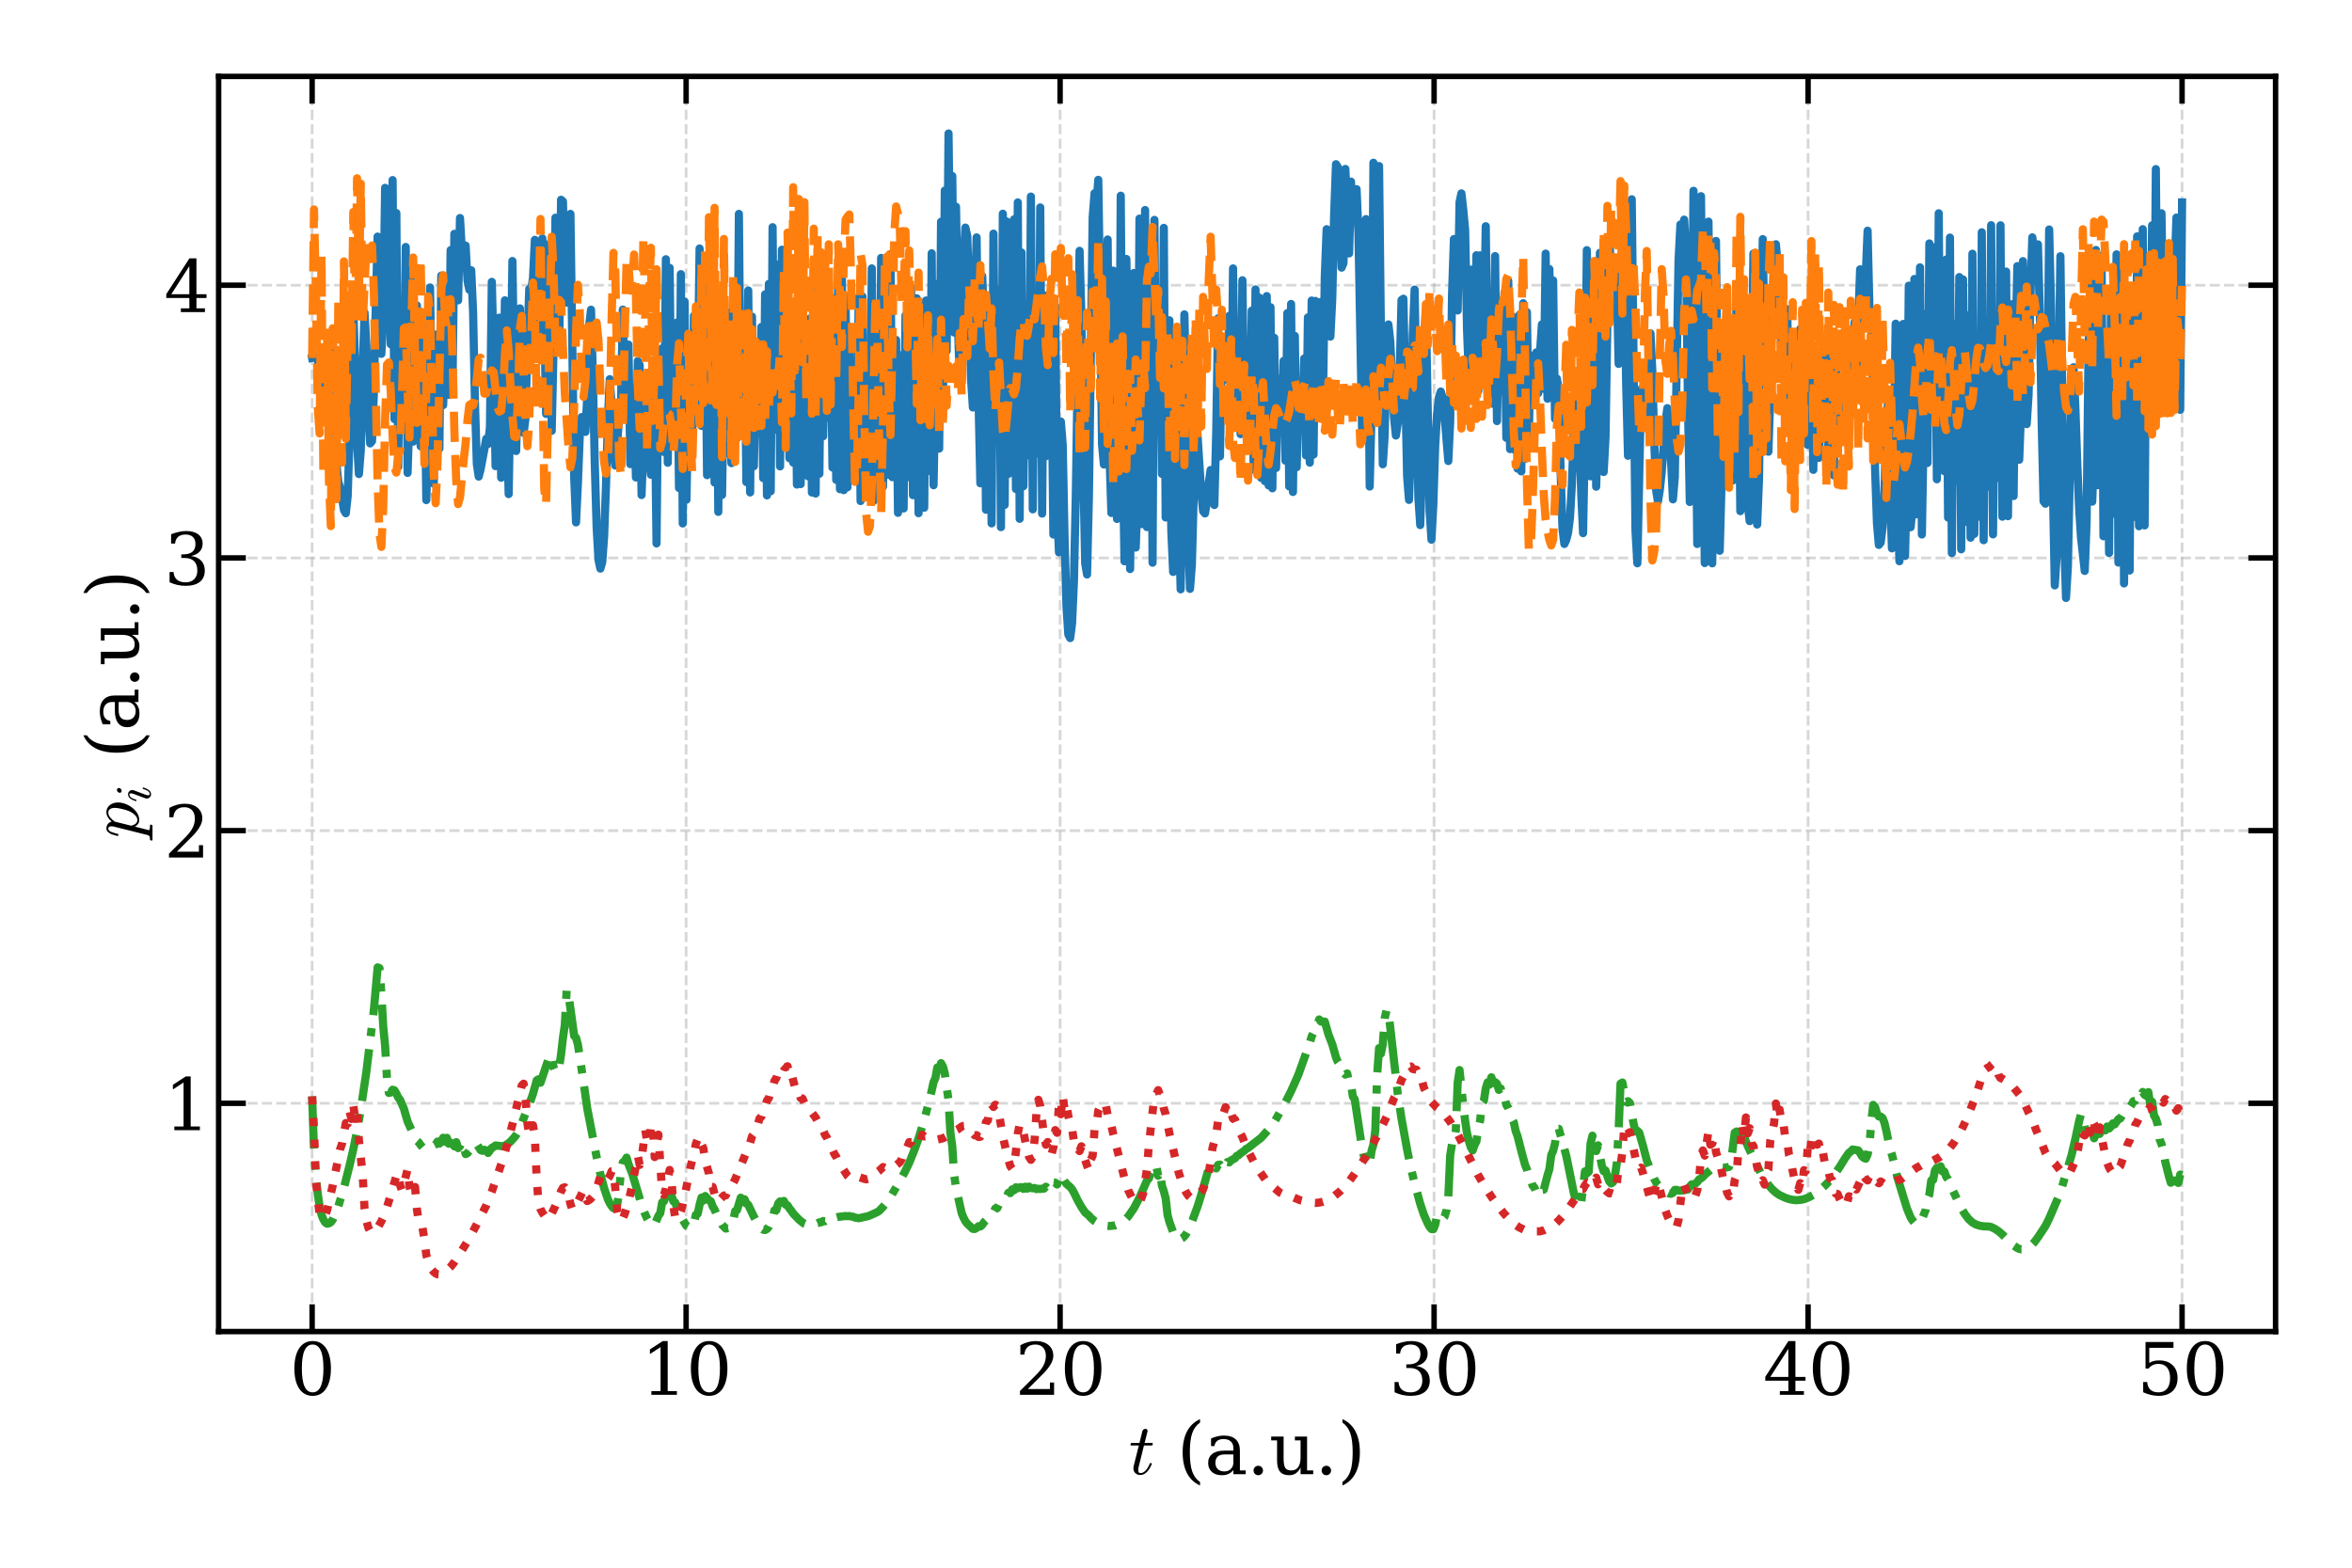 <?xml version="1.0" encoding="utf-8" standalone="no"?>
<!DOCTYPE svg PUBLIC "-//W3C//DTD SVG 1.1//EN"
  "http://www.w3.org/Graphics/SVG/1.1/DTD/svg11.dtd">
<svg xmlns:xlink="http://www.w3.org/1999/xlink" width="864pt" height="576pt" viewBox="0 0 864 576" xmlns="http://www.w3.org/2000/svg" version="1.1">
 <defs>
  <style type="text/css">*{stroke-linejoin: round; stroke-linecap: butt}</style>
 </defs>
 <g id="figure_1">
  <g id="patch_1">
   <path d="M 0 576 
L 864 576 
L 864 0 
L 0 0 
z
" style="fill: #ffffff"/>
  </g>
  <g id="axes_1">
   <g id="patch_2">
    <path d="M 80.31 489.233 
L 835.92 489.233 
L 835.92 28.08 
L 80.31 28.08 
z
" style="fill: #ffffff"/>
   </g>
   <g id="matplotlib.axis_1">
    <g id="xtick_1">
     <g id="line2d_1">
      <path d="M 114.656 489.233 
L 114.656 28.08 
" clip-path="url(#p27d42e6cbe)" style="fill: none; stroke-dasharray: 3.7,1.6; stroke-dashoffset: 0; stroke: #b0b0b0; stroke-opacity: 0.5"/>
     </g>
     <g id="line2d_2">
      <defs>
       <path id="m38f606d828" d="M 0 0 
L 0 -10 
" style="stroke: #000000; stroke-width: 2"/>
      </defs>
      <g>
       <use xlink:href="#m38f606d828" x="114.656" y="489.233" style="stroke: #000000; stroke-width: 2"/>
      </g>
     </g>
     <g id="line2d_3">
      <defs>
       <path id="m160bcd3af9" d="M 0 0 
L 0 10 
" style="stroke: #000000; stroke-width: 2"/>
      </defs>
      <g>
       <use xlink:href="#m160bcd3af9" x="114.656" y="28.08" style="stroke: #000000; stroke-width: 2"/>
      </g>
     </g>
     <g id="text_1">
      <!-- 0 -->
      <g transform="translate(106.385 512.488) scale(0.26 -0.26)">
       <defs>
        <path id="DejaVuSerif-30" d="M 2034 219 
Q 2513 219 2750 744 
Q 2988 1269 2988 2328 
Q 2988 3391 2750 3916 
Q 2513 4441 2034 4441 
Q 1556 4441 1318 3916 
Q 1081 3391 1081 2328 
Q 1081 1269 1318 744 
Q 1556 219 2034 219 
z
M 2034 -91 
Q 1275 -91 848 546 
Q 422 1184 422 2328 
Q 422 3475 848 4112 
Q 1275 4750 2034 4750 
Q 2797 4750 3222 4112 
Q 3647 3475 3647 2328 
Q 3647 1184 3222 546 
Q 2797 -91 2034 -91 
z
" transform="scale(0.016)"/>
       </defs>
       <use xlink:href="#DejaVuSerif-30"/>
      </g>
     </g>
    </g>
    <g id="xtick_2">
     <g id="line2d_4">
      <path d="M 252.04 489.233 
L 252.04 28.08 
" clip-path="url(#p27d42e6cbe)" style="fill: none; stroke-dasharray: 3.7,1.6; stroke-dashoffset: 0; stroke: #b0b0b0; stroke-opacity: 0.5"/>
     </g>
     <g id="line2d_5">
      <g>
       <use xlink:href="#m38f606d828" x="252.04" y="489.233" style="stroke: #000000; stroke-width: 2"/>
      </g>
     </g>
     <g id="line2d_6">
      <g>
       <use xlink:href="#m160bcd3af9" x="252.04" y="28.08" style="stroke: #000000; stroke-width: 2"/>
      </g>
     </g>
     <g id="text_2">
      <!-- 10 -->
      <g transform="translate(235.497 512.488) scale(0.26 -0.26)">
       <defs>
        <path id="DejaVuSerif-31" d="M 909 0 
L 909 331 
L 1722 331 
L 1722 4213 
L 781 3603 
L 781 4013 
L 1919 4750 
L 2350 4750 
L 2350 331 
L 3163 331 
L 3163 0 
L 909 0 
z
" transform="scale(0.016)"/>
       </defs>
       <use xlink:href="#DejaVuSerif-31"/>
       <use xlink:href="#DejaVuSerif-30" x="63.623"/>
      </g>
     </g>
    </g>
    <g id="xtick_3">
     <g id="line2d_7">
      <path d="M 389.423 489.233 
L 389.423 28.08 
" clip-path="url(#p27d42e6cbe)" style="fill: none; stroke-dasharray: 3.7,1.6; stroke-dashoffset: 0; stroke: #b0b0b0; stroke-opacity: 0.5"/>
     </g>
     <g id="line2d_8">
      <g>
       <use xlink:href="#m38f606d828" x="389.423" y="489.233" style="stroke: #000000; stroke-width: 2"/>
      </g>
     </g>
     <g id="line2d_9">
      <g>
       <use xlink:href="#m160bcd3af9" x="389.423" y="28.08" style="stroke: #000000; stroke-width: 2"/>
      </g>
     </g>
     <g id="text_3">
      <!-- 20 -->
      <g transform="translate(372.881 512.488) scale(0.26 -0.26)">
       <defs>
        <path id="DejaVuSerif-32" d="M 819 3553 
L 469 3553 
L 469 4384 
Q 803 4563 1142 4656 
Q 1481 4750 1806 4750 
Q 2534 4750 2956 4397 
Q 3378 4044 3378 3438 
Q 3378 2753 2422 1800 
Q 2347 1728 2309 1691 
L 1131 513 
L 3078 513 
L 3078 1088 
L 3444 1088 
L 3444 0 
L 434 0 
L 434 341 
L 1850 1753 
Q 2319 2222 2519 2614 
Q 2719 3006 2719 3438 
Q 2719 3909 2473 4175 
Q 2228 4441 1797 4441 
Q 1350 4441 1106 4219 
Q 863 3997 819 3553 
z
" transform="scale(0.016)"/>
       </defs>
       <use xlink:href="#DejaVuSerif-32"/>
       <use xlink:href="#DejaVuSerif-30" x="63.623"/>
      </g>
     </g>
    </g>
    <g id="xtick_4">
     <g id="line2d_10">
      <path d="M 526.807 489.233 
L 526.807 28.08 
" clip-path="url(#p27d42e6cbe)" style="fill: none; stroke-dasharray: 3.7,1.6; stroke-dashoffset: 0; stroke: #b0b0b0; stroke-opacity: 0.5"/>
     </g>
     <g id="line2d_11">
      <g>
       <use xlink:href="#m38f606d828" x="526.807" y="489.233" style="stroke: #000000; stroke-width: 2"/>
      </g>
     </g>
     <g id="line2d_12">
      <g>
       <use xlink:href="#m160bcd3af9" x="526.807" y="28.08" style="stroke: #000000; stroke-width: 2"/>
      </g>
     </g>
     <g id="text_4">
      <!-- 30 -->
      <g transform="translate(510.264 512.488) scale(0.26 -0.26)">
       <defs>
        <path id="DejaVuSerif-33" d="M 622 4469 
Q 988 4606 1323 4678 
Q 1659 4750 1953 4750 
Q 2638 4750 3022 4454 
Q 3406 4159 3406 3634 
Q 3406 3213 3140 2930 
Q 2875 2647 2388 2547 
Q 2963 2466 3280 2130 
Q 3597 1794 3597 1259 
Q 3597 606 3158 257 
Q 2719 -91 1894 -91 
Q 1528 -91 1179 -12 
Q 831 66 488 225 
L 488 1131 
L 838 1131 
Q 869 681 1141 450 
Q 1413 219 1906 219 
Q 2384 219 2661 495 
Q 2938 772 2938 1253 
Q 2938 1803 2653 2086 
Q 2369 2369 1819 2369 
L 1522 2369 
L 1522 2688 
L 1678 2688 
Q 2225 2688 2498 2914 
Q 2772 3141 2772 3597 
Q 2772 4006 2547 4223 
Q 2322 4441 1900 4441 
Q 1478 4441 1245 4241 
Q 1013 4041 972 3647 
L 622 3647 
L 622 4469 
z
" transform="scale(0.016)"/>
       </defs>
       <use xlink:href="#DejaVuSerif-33"/>
       <use xlink:href="#DejaVuSerif-30" x="63.623"/>
      </g>
     </g>
    </g>
    <g id="xtick_5">
     <g id="line2d_13">
      <path d="M 664.19 489.233 
L 664.19 28.08 
" clip-path="url(#p27d42e6cbe)" style="fill: none; stroke-dasharray: 3.7,1.6; stroke-dashoffset: 0; stroke: #b0b0b0; stroke-opacity: 0.5"/>
     </g>
     <g id="line2d_14">
      <g>
       <use xlink:href="#m38f606d828" x="664.19" y="489.233" style="stroke: #000000; stroke-width: 2"/>
      </g>
     </g>
     <g id="line2d_15">
      <g>
       <use xlink:href="#m160bcd3af9" x="664.19" y="28.08" style="stroke: #000000; stroke-width: 2"/>
      </g>
     </g>
     <g id="text_5">
      <!-- 40 -->
      <g transform="translate(647.648 512.488) scale(0.26 -0.26)">
       <defs>
        <path id="DejaVuSerif-34" d="M 2234 1581 
L 2234 4063 
L 641 1581 
L 2234 1581 
z
M 3609 0 
L 1484 0 
L 1484 331 
L 2234 331 
L 2234 1247 
L 197 1247 
L 197 1588 
L 2241 4750 
L 2859 4750 
L 2859 1581 
L 3750 1581 
L 3750 1247 
L 2859 1247 
L 2859 331 
L 3609 331 
L 3609 0 
z
" transform="scale(0.016)"/>
       </defs>
       <use xlink:href="#DejaVuSerif-34"/>
       <use xlink:href="#DejaVuSerif-30" x="63.623"/>
      </g>
     </g>
    </g>
    <g id="xtick_6">
     <g id="line2d_16">
      <path d="M 801.574 489.233 
L 801.574 28.08 
" clip-path="url(#p27d42e6cbe)" style="fill: none; stroke-dasharray: 3.7,1.6; stroke-dashoffset: 0; stroke: #b0b0b0; stroke-opacity: 0.5"/>
     </g>
     <g id="line2d_17">
      <g>
       <use xlink:href="#m38f606d828" x="801.574" y="489.233" style="stroke: #000000; stroke-width: 2"/>
      </g>
     </g>
     <g id="line2d_18">
      <g>
       <use xlink:href="#m160bcd3af9" x="801.574" y="28.08" style="stroke: #000000; stroke-width: 2"/>
      </g>
     </g>
     <g id="text_6">
      <!-- 50 -->
      <g transform="translate(785.032 512.488) scale(0.26 -0.26)">
       <defs>
        <path id="DejaVuSerif-35" d="M 3219 4666 
L 3219 4153 
L 1081 4153 
L 1081 2816 
Q 1244 2928 1461 2984 
Q 1678 3041 1947 3041 
Q 2703 3041 3140 2622 
Q 3578 2203 3578 1478 
Q 3578 738 3136 323 
Q 2694 -91 1894 -91 
Q 1572 -91 1234 -12 
Q 897 66 544 225 
L 544 1131 
L 897 1131 
Q 925 688 1179 453 
Q 1434 219 1894 219 
Q 2388 219 2653 544 
Q 2919 869 2919 1478 
Q 2919 2084 2655 2407 
Q 2391 2731 1894 2731 
Q 1613 2731 1398 2631 
Q 1184 2531 1019 2322 
L 750 2322 
L 750 4666 
L 3219 4666 
z
" transform="scale(0.016)"/>
       </defs>
       <use xlink:href="#DejaVuSerif-35"/>
       <use xlink:href="#DejaVuSerif-30" x="63.623"/>
      </g>
     </g>
    </g>
    <g id="text_7">
     <!-- $t$ (a.u.) -->
     <g transform="translate(414.695 541.652) scale(0.26 -0.26)">
      <defs>
       <path id="Cmmi10-74" d="M 397 519 
Q 397 613 416 697 
L 878 2534 
L 206 2534 
Q 141 2534 141 2619 
Q 166 2759 225 2759 
L 934 2759 
L 1191 3803 
Q 1216 3888 1291 3947 
Q 1366 4006 1459 4006 
Q 1541 4006 1595 3957 
Q 1650 3909 1650 3828 
Q 1650 3809 1648 3798 
Q 1647 3788 1644 3775 
L 1388 2759 
L 2047 2759 
Q 2113 2759 2113 2675 
Q 2109 2659 2100 2621 
Q 2091 2584 2075 2559 
Q 2059 2534 2028 2534 
L 1331 2534 
L 872 684 
Q 825 503 825 372 
Q 825 97 1013 97 
Q 1294 97 1511 361 
Q 1728 625 1844 941 
Q 1869 978 1894 978 
L 1972 978 
Q 1997 978 2012 961 
Q 2028 944 2028 922 
Q 2028 909 2022 903 
Q 1881 516 1612 222 
Q 1344 -72 997 -72 
Q 744 -72 570 93 
Q 397 259 397 519 
z
" transform="scale(0.016)"/>
       <path id="DejaVuSerif-20" transform="scale(0.016)"/>
       <path id="DejaVuSerif-28" d="M 2041 -997 
Q 1281 -656 893 83 
Q 506 822 506 1931 
Q 506 3044 893 3783 
Q 1281 4522 2041 4863 
L 2041 4556 
Q 1559 4225 1350 3623 
Q 1141 3022 1141 1931 
Q 1141 844 1350 242 
Q 1559 -359 2041 -691 
L 2041 -997 
z
" transform="scale(0.016)"/>
       <path id="DejaVuSerif-61" d="M 2547 1044 
L 2547 1747 
L 1806 1747 
Q 1378 1747 1168 1562 
Q 959 1378 959 997 
Q 959 650 1171 447 
Q 1384 244 1747 244 
Q 2106 244 2326 466 
Q 2547 688 2547 1044 
z
M 3122 2075 
L 3122 331 
L 3634 331 
L 3634 0 
L 2547 0 
L 2547 359 
Q 2356 128 2106 18 
Q 1856 -91 1522 -91 
Q 969 -91 644 203 
Q 319 497 319 997 
Q 319 1513 691 1797 
Q 1063 2081 1741 2081 
L 2547 2081 
L 2547 2309 
Q 2547 2688 2317 2895 
Q 2088 3103 1672 3103 
Q 1328 3103 1125 2947 
Q 922 2791 872 2484 
L 575 2484 
L 575 3156 
Q 875 3284 1158 3348 
Q 1441 3413 1709 3413 
Q 2400 3413 2761 3070 
Q 3122 2728 3122 2075 
z
" transform="scale(0.016)"/>
       <path id="DejaVuSerif-2e" d="M 603 325 
Q 603 500 722 622 
Q 841 744 1019 744 
Q 1191 744 1312 622 
Q 1434 500 1434 325 
Q 1434 153 1312 31 
Q 1191 -91 1019 -91 
Q 841 -91 722 29 
Q 603 150 603 325 
z
" transform="scale(0.016)"/>
       <path id="DejaVuSerif-75" d="M 2266 3322 
L 3341 3322 
L 3341 331 
L 3884 331 
L 3884 0 
L 2766 0 
L 2766 588 
Q 2606 256 2353 82 
Q 2100 -91 1766 -91 
Q 1213 -91 952 223 
Q 691 538 691 1209 
L 691 2988 
L 172 2988 
L 172 3322 
L 1269 3322 
L 1269 1388 
Q 1269 781 1417 556 
Q 1566 331 1947 331 
Q 2347 331 2556 625 
Q 2766 919 2766 1478 
L 2766 2988 
L 2266 2988 
L 2266 3322 
z
" transform="scale(0.016)"/>
       <path id="DejaVuSerif-29" d="M 453 -997 
L 453 -691 
Q 934 -359 1145 242 
Q 1356 844 1356 1931 
Q 1356 3022 1145 3623 
Q 934 4225 453 4556 
L 453 4863 
Q 1216 4522 1603 3783 
Q 1991 3044 1991 1931 
Q 1991 822 1603 83 
Q 1216 -656 453 -997 
z
" transform="scale(0.016)"/>
      </defs>
      <use xlink:href="#Cmmi10-74" transform="translate(0 0.016)"/>
      <use xlink:href="#DejaVuSerif-20" transform="translate(36.084 0.016)"/>
      <use xlink:href="#DejaVuSerif-28" transform="translate(67.871 0.016)"/>
      <use xlink:href="#DejaVuSerif-61" transform="translate(106.885 0.016)"/>
      <use xlink:href="#DejaVuSerif-2e" transform="translate(166.504 0.016)"/>
      <use xlink:href="#DejaVuSerif-75" transform="translate(198.291 0.016)"/>
      <use xlink:href="#DejaVuSerif-2e" transform="translate(262.695 0.016)"/>
      <use xlink:href="#DejaVuSerif-29" transform="translate(294.482 0.016)"/>
     </g>
    </g>
   </g>
   <g id="matplotlib.axis_2">
    <g id="ytick_1">
     <g id="line2d_19">
      <path d="M 80.31 405.384 
L 835.92 405.384 
" clip-path="url(#p27d42e6cbe)" style="fill: none; stroke-dasharray: 3.7,1.6; stroke-dashoffset: 0; stroke: #b0b0b0; stroke-opacity: 0.5"/>
     </g>
     <g id="line2d_20">
      <defs>
       <path id="m6066200b72" d="M 0 0 
L 10 0 
" style="stroke: #000000; stroke-width: 2"/>
      </defs>
      <g>
       <use xlink:href="#m6066200b72" x="80.31" y="405.384" style="stroke: #000000; stroke-width: 2"/>
      </g>
     </g>
     <g id="line2d_21">
      <defs>
       <path id="mf19cf92f3f" d="M 0 0 
L -10 0 
" style="stroke: #000000; stroke-width: 2"/>
      </defs>
      <g>
       <use xlink:href="#mf19cf92f3f" x="835.92" y="405.384" style="stroke: #000000; stroke-width: 2"/>
      </g>
     </g>
     <g id="text_8">
      <!-- 1 -->
      <g transform="translate(60.267 415.262) scale(0.26 -0.26)">
       <use xlink:href="#DejaVuSerif-31"/>
      </g>
     </g>
    </g>
    <g id="ytick_2">
     <g id="line2d_22">
      <path d="M 80.31 305.188 
L 835.92 305.188 
" clip-path="url(#p27d42e6cbe)" style="fill: none; stroke-dasharray: 3.7,1.6; stroke-dashoffset: 0; stroke: #b0b0b0; stroke-opacity: 0.5"/>
     </g>
     <g id="line2d_23">
      <g>
       <use xlink:href="#m6066200b72" x="80.31" y="305.188" style="stroke: #000000; stroke-width: 2"/>
      </g>
     </g>
     <g id="line2d_24">
      <g>
       <use xlink:href="#mf19cf92f3f" x="835.92" y="305.188" style="stroke: #000000; stroke-width: 2"/>
      </g>
     </g>
     <g id="text_9">
      <!-- 2 -->
      <g transform="translate(60.267 315.066) scale(0.26 -0.26)">
       <use xlink:href="#DejaVuSerif-32"/>
      </g>
     </g>
    </g>
    <g id="ytick_3">
     <g id="line2d_25">
      <path d="M 80.31 204.993 
L 835.92 204.993 
" clip-path="url(#p27d42e6cbe)" style="fill: none; stroke-dasharray: 3.7,1.6; stroke-dashoffset: 0; stroke: #b0b0b0; stroke-opacity: 0.5"/>
     </g>
     <g id="line2d_26">
      <g>
       <use xlink:href="#m6066200b72" x="80.31" y="204.993" style="stroke: #000000; stroke-width: 2"/>
      </g>
     </g>
     <g id="line2d_27">
      <g>
       <use xlink:href="#mf19cf92f3f" x="835.92" y="204.993" style="stroke: #000000; stroke-width: 2"/>
      </g>
     </g>
     <g id="text_10">
      <!-- 3 -->
      <g transform="translate(60.267 214.871) scale(0.26 -0.26)">
       <use xlink:href="#DejaVuSerif-33"/>
      </g>
     </g>
    </g>
    <g id="ytick_4">
     <g id="line2d_28">
      <path d="M 80.31 104.797 
L 835.92 104.797 
" clip-path="url(#p27d42e6cbe)" style="fill: none; stroke-dasharray: 3.7,1.6; stroke-dashoffset: 0; stroke: #b0b0b0; stroke-opacity: 0.5"/>
     </g>
     <g id="line2d_29">
      <g>
       <use xlink:href="#m6066200b72" x="80.31" y="104.797" style="stroke: #000000; stroke-width: 2"/>
      </g>
     </g>
     <g id="line2d_30">
      <g>
       <use xlink:href="#mf19cf92f3f" x="835.92" y="104.797" style="stroke: #000000; stroke-width: 2"/>
      </g>
     </g>
     <g id="text_11">
      <!-- 4 -->
      <g transform="translate(60.267 114.675) scale(0.26 -0.26)">
       <use xlink:href="#DejaVuSerif-34"/>
      </g>
     </g>
    </g>
    <g id="text_12">
     <!-- $p_i$ (a.u.) -->
     <g transform="translate(50.86 307.926) rotate(-90) scale(0.26 -0.26)">
      <defs>
       <path id="Cmmi10-70" d="M -159 -1241 
Q -219 -1241 -219 -1159 
Q -197 -1019 -134 -1019 
Q 66 -1019 145 -983 
Q 225 -947 269 -800 
L 991 2081 
Q 1038 2200 1038 2388 
Q 1038 2663 850 2663 
Q 650 2663 553 2423 
Q 456 2184 366 1819 
Q 366 1778 313 1778 
L 238 1778 
Q 222 1778 203 1801 
Q 184 1825 184 1844 
Q 253 2122 317 2315 
Q 381 2509 517 2668 
Q 653 2828 856 2828 
Q 1075 2828 1240 2704 
Q 1406 2581 1453 2369 
Q 1628 2572 1840 2700 
Q 2053 2828 2278 2828 
Q 2547 2828 2745 2684 
Q 2944 2541 3044 2308 
Q 3144 2075 3144 1806 
Q 3144 1394 2933 953 
Q 2722 513 2361 220 
Q 2000 -72 1588 -72 
Q 1400 -72 1248 34 
Q 1097 141 1013 313 
L 722 -825 
Q 706 -919 703 -934 
Q 703 -1019 1125 -1019 
Q 1191 -1019 1191 -1100 
Q 1169 -1184 1155 -1212 
Q 1141 -1241 1081 -1241 
L -159 -1241 
z
M 1594 97 
Q 1816 97 2006 280 
Q 2197 463 2316 691 
Q 2403 863 2479 1111 
Q 2556 1359 2612 1640 
Q 2669 1922 2669 2088 
Q 2669 2234 2630 2362 
Q 2591 2491 2502 2577 
Q 2413 2663 2266 2663 
Q 2031 2663 1823 2495 
Q 1616 2328 1447 2081 
L 1447 2059 
L 1094 647 
Q 1138 419 1263 258 
Q 1388 97 1594 97 
z
" transform="scale(0.016)"/>
       <path id="Cmmi10-69" d="M 500 459 
Q 500 578 550 709 
L 1069 2088 
Q 1153 2322 1153 2472 
Q 1153 2663 1013 2663 
Q 759 2663 595 2402 
Q 431 2141 353 1819 
Q 341 1778 300 1778 
L 225 1778 
Q 172 1778 172 1838 
L 172 1856 
Q 275 2238 487 2533 
Q 700 2828 1025 2828 
Q 1253 2828 1411 2678 
Q 1569 2528 1569 2297 
Q 1569 2178 1516 2047 
L 997 672 
Q 909 459 909 288 
Q 909 97 1056 97 
Q 1306 97 1473 364 
Q 1641 631 1709 941 
Q 1722 978 1759 978 
L 1838 978 
Q 1863 978 1878 961 
Q 1894 944 1894 922 
Q 1894 916 1888 903 
Q 1800 541 1583 234 
Q 1366 -72 1044 -72 
Q 819 -72 659 83 
Q 500 238 500 459 
z
M 1222 3878 
Q 1222 4013 1334 4122 
Q 1447 4231 1581 4231 
Q 1691 4231 1761 4164 
Q 1831 4097 1831 3994 
Q 1831 3850 1717 3742 
Q 1603 3634 1466 3634 
Q 1363 3634 1292 3704 
Q 1222 3775 1222 3878 
z
" transform="scale(0.016)"/>
      </defs>
      <use xlink:href="#Cmmi10-70" transform="translate(0 0.016)"/>
      <use xlink:href="#Cmmi10-69" transform="translate(50.293 -16.991) scale(0.7)"/>
      <use xlink:href="#DejaVuSerif-20" transform="translate(80.767 0.016)"/>
      <use xlink:href="#DejaVuSerif-28" transform="translate(112.554 0.016)"/>
      <use xlink:href="#DejaVuSerif-61" transform="translate(151.568 0.016)"/>
      <use xlink:href="#DejaVuSerif-2e" transform="translate(211.187 0.016)"/>
      <use xlink:href="#DejaVuSerif-75" transform="translate(242.974 0.016)"/>
      <use xlink:href="#DejaVuSerif-2e" transform="translate(307.378 0.016)"/>
      <use xlink:href="#DejaVuSerif-29" transform="translate(339.165 0.016)"/>
     </g>
    </g>
   </g>
   <g id="line2d_31">
    <path d="M 114.656 131.525 
L 115.344 131.387 
L 116.031 131.048 
L 116.719 132.007 
L 118.094 145.161 
L 118.782 148.549 
L 119.469 147.609 
L 120.844 123.813 
L 121.532 127.822 
L 122.22 140.905 
L 123.595 170.47 
L 124.282 177.105 
L 124.97 179.287 
L 125.658 182.913 
L 126.345 187.423 
L 127.033 188.586 
L 127.72 182.253 
L 128.408 160.47 
L 129.096 128.35 
L 129.783 112.893 
L 130.471 134.5 
L 131.158 162.721 
L 131.846 174.166 
L 132.534 165.469 
L 133.221 136.132 
L 133.909 114.838 
L 134.596 127.081 
L 135.284 149.97 
L 135.972 162.918 
L 136.659 162.088 
L 137.347 144.291 
L 138.035 113.054 
L 138.722 86.929 
L 139.41 94.488 
L 140.097 130.002 
L 140.785 116.426 
L 141.473 69.02 
L 142.16 119.814 
L 142.848 78.161 
L 143.535 126.481 
L 144.223 66.175 
L 144.911 153.985 
L 145.598 78.282 
L 146.286 171.556 
L 146.973 110.802 
L 147.661 150.815 
L 148.349 156.629 
L 149.036 90.739 
L 149.724 173.751 
L 150.411 152.862 
L 151.099 101.565 
L 151.787 162.257 
L 152.474 153.225 
L 153.162 112.241 
L 153.849 150.566 
L 154.537 163.973 
L 155.225 124.868 
L 155.912 130.15 
L 156.6 183.744 
L 157.287 159.761 
L 157.975 105.63 
L 158.663 148.656 
L 159.35 177.729 
L 160.038 122.939 
L 160.725 141.507 
L 161.413 164.838 
L 162.101 101.266 
L 162.788 148.845 
L 163.476 130.456 
L 164.164 106.145 
L 164.851 145.095 
L 165.539 91.899 
L 166.226 142.169 
L 166.914 85.913 
L 167.602 101.821 
L 168.289 110.352 
L 168.977 80.101 
L 169.664 92.171 
L 170.352 94.911 
L 171.04 90.222 
L 171.727 102.999 
L 172.415 106.458 
L 173.102 99.307 
L 173.79 114.534 
L 174.478 148.045 
L 175.165 170.522 
L 175.853 175.11 
L 176.54 172.442 
L 177.916 165.098 
L 178.603 161.22 
L 179.291 163.139 
L 179.978 157.035 
L 180.666 103.566 
L 181.354 130.72 
L 182.041 171.27 
L 182.729 117.138 
L 183.416 116.7 
L 184.104 175.53 
L 184.792 152.742 
L 185.479 110.349 
L 186.167 154.324 
L 186.855 181.532 
L 187.542 143.277 
L 188.23 95.903 
L 188.917 139.383 
L 189.605 165.71 
L 190.293 142.203 
L 190.98 113.296 
L 191.668 132.465 
L 192.355 159.031 
L 193.043 153.657 
L 193.731 126.414 
L 194.418 106.161 
L 195.106 106.635 
L 195.793 102.151 
L 196.481 88.126 
L 197.169 95.604 
L 197.856 128.608 
L 198.544 121.387 
L 199.231 87.579 
L 199.919 114.368 
L 200.607 152.084 
L 201.294 101.706 
L 201.982 89.42 
L 202.669 158.303 
L 203.357 127.23 
L 204.045 79.993 
L 204.732 126.526 
L 205.42 127.201 
L 206.107 73.396 
L 206.795 74.009 
L 207.483 101.731 
L 208.17 111.21 
L 208.858 89.448 
L 209.546 78.591 
L 210.921 175.161 
L 211.608 191.938 
L 212.296 177.355 
L 212.984 159.79 
L 213.671 153.244 
L 215.046 158.687 
L 215.734 145.437 
L 216.422 119.611 
L 217.109 113.794 
L 217.797 138.539 
L 218.484 170.182 
L 219.172 193.718 
L 219.86 205.75 
L 220.547 208.919 
L 221.235 206.525 
L 221.922 197.082 
L 222.61 178.464 
L 223.298 154.457 
L 223.985 139.323 
L 224.673 148.514 
L 225.36 166.697 
L 226.048 171.067 
L 227.423 153.59 
L 228.111 149.142 
L 228.798 113.752 
L 229.486 146.542 
L 230.174 140.198 
L 230.861 126.611 
L 231.549 170.533 
L 232.236 142.808 
L 232.924 148.99 
L 233.612 175.43 
L 234.299 132.619 
L 234.987 134.143 
L 235.675 181.891 
L 236.362 163.274 
L 237.05 138.249 
L 237.737 156.016 
L 239.113 174.421 
L 239.8 152.158 
L 240.488 145.796 
L 241.175 199.665 
L 241.863 131.494 
L 242.551 155.592 
L 243.238 128.017 
L 243.926 166.091 
L 244.613 95.247 
L 245.301 170.029 
L 245.989 98.413 
L 246.676 158.699 
L 247.364 120.893 
L 248.051 161.896 
L 248.739 118.467 
L 249.427 179.307 
L 250.114 100.72 
L 250.802 192.323 
L 251.489 110.823 
L 252.177 183.594 
L 252.865 144.844 
L 253.552 142.98 
L 254.24 161.71 
L 254.927 115.996 
L 255.615 145.099 
L 256.303 141.773 
L 256.99 91.302 
L 257.678 156.484 
L 258.366 120.477 
L 259.053 109.423 
L 259.741 174.583 
L 260.428 97.515 
L 261.116 172.432 
L 261.804 110.171 
L 262.491 177.303 
L 263.179 108.948 
L 263.866 188.074 
L 264.554 116.368 
L 265.242 181.856 
L 265.929 140.944 
L 266.617 148.283 
L 267.304 166.527 
L 267.992 114.838 
L 268.68 170.156 
L 269.367 106.855 
L 270.742 160.995 
L 271.43 78.586 
L 272.118 156.044 
L 272.805 129.215 
L 273.493 117.685 
L 274.18 177.134 
L 274.868 106.725 
L 275.556 180.936 
L 276.243 116.33 
L 276.931 171.306 
L 277.618 136.488 
L 278.994 158.97 
L 279.681 120.138 
L 280.369 175.674 
L 281.057 108.157 
L 281.744 182.018 
L 282.432 104.303 
L 283.119 180.498 
L 283.807 83.476 
L 284.495 157.868 
L 285.182 120.331 
L 285.87 97.185 
L 286.557 171.363 
L 287.245 91.756 
L 287.933 137.616 
L 288.62 152.445 
L 289.308 113.612 
L 289.995 168.381 
L 290.683 112.991 
L 291.371 169.966 
L 292.058 113.739 
L 292.746 178.034 
L 293.433 109.457 
L 294.121 177.867 
L 294.809 115.523 
L 295.496 172.381 
L 296.184 122.22 
L 296.871 174.998 
L 297.559 117.033 
L 298.247 180.957 
L 298.934 106.968 
L 299.622 181.33 
L 300.309 102.26 
L 300.997 174.072 
L 301.685 109.031 
L 302.372 160.293 
L 303.06 128.022 
L 304.435 153.493 
L 305.123 121.423 
L 305.81 171.77 
L 306.498 109.614 
L 307.186 176.316 
L 307.873 105.57 
L 308.561 179.74 
L 309.248 100.584 
L 309.936 180.097 
L 310.624 108.85 
L 311.311 179.04 
L 311.999 120.095 
L 312.686 169.545 
L 313.374 141.095 
L 314.062 147.504 
L 314.749 166.732 
L 315.437 109.231 
L 316.124 184.091 
L 316.812 108.931 
L 317.5 174.003 
L 318.187 142.15 
L 318.875 129.42 
L 319.562 172.336 
L 320.25 98.616 
L 320.938 183.998 
L 321.625 144.56 
L 322.313 149.404 
L 323 175.371 
L 323.688 94.755 
L 324.376 178.787 
L 325.063 137.337 
L 325.751 147.066 
L 326.438 174.452 
L 327.126 93.457 
L 327.814 175.328 
L 328.501 145.63 
L 329.189 124.904 
L 329.877 188.422 
L 330.564 130.515 
L 331.252 149.83 
L 331.939 186.803 
L 332.627 115.881 
L 333.315 168.164 
L 334.002 175.317 
L 334.69 105.62 
L 335.377 181.94 
L 336.065 157.355 
L 336.753 109.597 
L 337.44 188.559 
L 338.128 135.007 
L 338.815 131.495 
L 339.503 186.541 
L 340.191 110.408 
L 340.878 159.916 
L 341.566 173.057 
L 342.253 93.063 
L 342.941 178.288 
L 344.316 104.28 
L 345.004 164.828 
L 345.691 81.483 
L 346.379 151.259 
L 347.067 70.013 
L 347.754 128.958 
L 348.442 49.041 
L 349.129 105.605 
L 349.817 64.666 
L 350.505 122.174 
L 351.192 75.962 
L 351.88 118.722 
L 352.568 140.008 
L 353.255 120.727 
L 353.943 95.923 
L 354.63 83.623 
L 355.318 86.725 
L 356.006 108.233 
L 356.693 138.963 
L 357.381 149.709 
L 358.068 113.447 
L 358.756 87.221 
L 359.444 145.851 
L 360.131 177.575 
L 360.819 101.425 
L 361.506 119.477 
L 362.194 187.282 
L 362.882 113.774 
L 363.569 122.547 
L 364.257 192.304 
L 364.944 85.843 
L 365.632 156.982 
L 366.32 162.094 
L 367.007 106.467 
L 367.695 193.689 
L 368.382 78.532 
L 369.07 185.507 
L 369.758 81.35 
L 370.445 174.14 
L 371.133 87.421 
L 371.82 171.695 
L 372.508 80.592 
L 373.196 179.662 
L 373.883 74.371 
L 374.571 190.625 
L 375.259 92.777 
L 375.946 178.65 
L 376.634 129.121 
L 377.321 112.892 
L 378.009 167.335 
L 378.697 72.223 
L 379.384 187.144 
L 380.072 116.277 
L 380.759 120.163 
L 381.447 166.746 
L 382.135 76.215 
L 382.822 188.706 
L 383.51 108.49 
L 384.197 167.632 
L 384.885 136.291 
L 385.573 164.508 
L 386.26 133.634 
L 386.948 196.393 
L 387.635 112.452 
L 388.323 186.735 
L 389.011 202.968 
L 389.698 154.883 
L 390.386 163.494 
L 391.073 198.178 
L 391.761 222.734 
L 392.449 233.152 
L 393.136 234.447 
L 393.824 228.938 
L 394.511 213.356 
L 395.199 181.8 
L 396.574 92.162 
L 397.262 116.907 
L 397.949 172.593 
L 398.637 207.03 
L 399.325 211.074 
L 400.012 182.059 
L 401.388 79.938 
L 402.075 70.988 
L 402.763 75.398 
L 403.45 66.082 
L 404.138 109.815 
L 404.826 163.303 
L 405.513 170.672 
L 406.201 106.014 
L 406.888 87.991 
L 407.576 167.269 
L 408.264 188.481 
L 408.951 99.435 
L 409.639 111.45 
L 410.326 190.666 
L 411.014 175.901 
L 411.702 71.905 
L 412.389 164.466 
L 413.077 206.223 
L 413.764 95.144 
L 414.452 131.288 
L 415.14 209.08 
L 415.827 147.947 
L 416.515 100.3 
L 417.202 201.187 
L 417.89 181.528 
L 418.578 80.329 
L 419.265 192.564 
L 419.953 190.974 
L 420.64 77.166 
L 421.328 193.665 
L 422.016 174.549 
L 422.703 98.875 
L 423.391 206.751 
L 424.079 80.79 
L 424.766 158.836 
L 425.454 148.015 
L 426.141 115.039 
L 426.829 174.117 
L 427.517 83.725 
L 428.204 190.131 
L 428.892 131.669 
L 429.579 117.669 
L 430.267 194.859 
L 430.955 210.138 
L 431.642 129.824 
L 432.33 120.622 
L 433.017 189.437 
L 433.705 216.54 
L 434.393 179.451 
L 435.08 115.501 
L 435.768 145.373 
L 436.455 194.834 
L 437.143 216.366 
L 437.831 207.501 
L 438.518 181.632 
L 439.206 161.069 
L 439.893 159.722 
L 441.269 181.127 
L 441.956 187.806 
L 442.644 188.652 
L 443.331 184.522 
L 444.019 177.51 
L 444.707 172.692 
L 445.394 177.861 
L 446.082 185.545 
L 446.77 159.207 
L 447.457 116.98 
L 448.145 167.682 
L 448.832 129.184 
L 449.52 138.917 
L 450.208 133 
L 450.895 139.581 
L 451.583 116.027 
L 452.27 157.463 
L 452.958 98.62 
L 453.646 150.155 
L 454.333 125.922 
L 455.021 118.774 
L 455.708 159.505 
L 456.396 102.972 
L 457.084 153.961 
L 457.771 128.821 
L 458.459 127.861 
L 459.146 162.171 
L 459.834 114.123 
L 460.522 172.629 
L 461.209 106.347 
L 461.897 172.25 
L 462.584 109.337 
L 463.272 175.571 
L 463.96 111.606 
L 464.647 176.782 
L 465.335 108.792 
L 466.022 178.343 
L 466.71 112.861 
L 467.398 179.421 
L 468.085 124.115 
L 468.773 171.956 
L 469.46 139.19 
L 470.148 154.32 
L 470.836 155.004 
L 471.523 132.602 
L 472.211 169.263 
L 472.899 115.035 
L 473.586 178.724 
L 474.274 111.688 
L 474.961 180.755 
L 475.649 123.427 
L 476.337 171.655 
L 477.024 140.446 
L 477.712 151.857 
L 478.399 155.817 
L 479.087 131.722 
L 479.775 167.34 
L 480.462 116.612 
L 481.15 169.996 
L 481.837 110.42 
L 482.525 167.005 
L 483.213 110.571 
L 483.9 150.301 
L 484.588 127.66 
L 485.275 110.919 
L 485.963 149.248 
L 486.651 101.752 
L 487.338 84.213 
L 488.026 110.104 
L 488.713 123.681 
L 489.401 109.723 
L 490.089 78.856 
L 490.776 60.329 
L 491.464 61.458 
L 492.151 77.487 
L 492.839 98.336 
L 493.527 96.674 
L 494.214 62.069 
L 495.59 93.101 
L 496.277 66.731 
L 496.965 81.375 
L 497.652 75.946 
L 498.34 69.492 
L 499.028 86.049 
L 500.403 160.245 
L 501.09 151.822 
L 501.778 80.502 
L 502.466 106.339 
L 503.153 178.769 
L 503.841 150.95 
L 504.528 59.784 
L 505.216 148.086 
L 505.904 116.627 
L 506.591 61.007 
L 507.279 123.029 
L 507.966 170.582 
L 508.654 159.929 
L 509.342 130.778 
L 510.029 119.202 
L 510.717 125.477 
L 512.092 153.436 
L 512.78 160.019 
L 513.467 155.483 
L 514.155 137.034 
L 514.842 110.246 
L 515.53 109.758 
L 516.905 175.077 
L 517.593 183.675 
L 518.281 164.578 
L 518.968 123.256 
L 519.656 106.412 
L 521.031 182.719 
L 521.719 192.931 
L 522.406 170.245 
L 523.094 125.986 
L 523.781 114.113 
L 525.157 187.596 
L 525.844 198.283 
L 526.532 185.243 
L 527.219 163.771 
L 527.907 151.993 
L 528.595 145.951 
L 529.282 143.866 
L 529.97 146.305 
L 530.657 152.876 
L 532.033 169.398 
L 532.72 154.844 
L 533.408 107.815 
L 534.095 87.83 
L 534.783 112.831 
L 535.471 114.069 
L 536.158 74.308 
L 536.846 71.056 
L 537.533 77.176 
L 538.221 84.525 
L 538.909 121.117 
L 539.596 138.603 
L 540.284 99.072 
L 541.659 146.609 
L 542.347 93.777 
L 543.034 143.655 
L 543.722 93.817 
L 544.41 115.592 
L 545.097 124.726 
L 545.785 83.114 
L 546.472 140.034 
L 547.16 113.295 
L 547.848 107.868 
L 548.535 148.399 
L 549.223 94.096 
L 549.91 154.719 
L 550.598 117.252 
L 551.286 134.152 
L 551.973 143.654 
L 552.661 107.471 
L 553.348 160.877 
L 554.036 103.157 
L 554.724 165.014 
L 555.411 116.117 
L 556.099 165.095 
L 556.786 124.657 
L 557.474 172.19 
L 558.162 115.689 
L 558.849 173.208 
L 559.537 111.41 
L 560.224 168.564 
L 560.912 114.667 
L 561.6 159.832 
L 562.287 130.669 
L 562.975 144.451 
L 563.662 145.207 
L 564.35 129.473 
L 565.038 144.485 
L 565.725 129.279 
L 566.413 119.195 
L 567.101 142.86 
L 567.788 93.18 
L 568.476 146.51 
L 569.163 98.875 
L 569.851 137.667 
L 570.539 103.049 
L 571.226 153.853 
L 571.914 139.116 
L 572.601 143.31 
L 573.289 173.57 
L 573.977 194.384 
L 574.664 199.856 
L 575.352 198.39 
L 576.039 195.659 
L 576.727 190.193 
L 577.415 178.142 
L 578.79 141.863 
L 579.477 139.674 
L 580.165 156.626 
L 580.853 181.255 
L 581.54 195.888 
L 582.228 158.502 
L 582.915 91.913 
L 583.603 124.494 
L 584.291 175.007 
L 584.978 109.952 
L 585.666 97.619 
L 586.353 178.827 
L 587.041 155.22 
L 587.729 92.888 
L 588.416 117.504 
L 589.104 173.419 
L 589.792 160.55 
L 590.479 116.78 
L 591.167 87.944 
L 591.854 99.747 
L 592.542 102.577 
L 593.23 95.126 
L 593.917 103.773 
L 594.605 133.701 
L 595.292 113.335 
L 595.98 87.356 
L 596.668 98.15 
L 597.355 140.569 
L 598.043 167.458 
L 598.73 134.732 
L 599.418 73.226 
L 600.793 195.099 
L 601.481 206.964 
L 602.856 142.957 
L 603.544 142.618 
L 604.231 154.452 
L 604.919 154.987 
L 605.606 135.925 
L 606.294 122.464 
L 606.982 136.37 
L 607.669 161.992 
L 608.357 180.007 
L 609.044 184.316 
L 609.732 180.005 
L 610.42 173.49 
L 611.795 155.328 
L 612.482 149.96 
L 613.17 155.173 
L 614.545 183.473 
L 615.233 175.294 
L 616.608 95.623 
L 617.296 82.474 
L 617.983 89.826 
L 618.671 80.696 
L 619.359 93.124 
L 620.046 147.254 
L 620.734 184.438 
L 621.421 138.705 
L 622.109 70.106 
L 623.484 199.867 
L 624.172 173.972 
L 624.859 72.081 
L 626.235 206.877 
L 626.922 171.901 
L 627.61 81.427 
L 628.297 154.131 
L 628.985 206.98 
L 629.673 159.623 
L 630.36 88.54 
L 631.048 155.813 
L 631.735 202.371 
L 632.423 176.973 
L 633.111 133.81 
L 633.798 126.019 
L 634.486 142.357 
L 635.173 161.964 
L 635.861 173.39 
L 636.549 176.566 
L 637.236 158.445 
L 637.924 108.345 
L 638.612 125.356 
L 639.299 187.807 
L 639.987 180.79 
L 640.674 122.532 
L 641.362 112.396 
L 642.05 185.515 
L 642.737 191.462 
L 644.112 93.162 
L 644.8 147.653 
L 645.488 192.726 
L 646.175 175.794 
L 646.863 124.813 
L 647.55 87.856 
L 648.238 129.765 
L 648.926 163.408 
L 649.613 165.975 
L 650.301 145.646 
L 650.988 115.925 
L 651.676 94.208 
L 652.364 89.733 
L 653.051 97.334 
L 654.426 129.067 
L 655.114 134.407 
L 655.802 119.486 
L 656.489 113.605 
L 657.177 139.509 
L 657.864 152.061 
L 658.552 124.698 
L 659.24 125.177 
L 659.927 156.011 
L 660.615 143.35 
L 661.303 120.877 
L 661.99 156.795 
L 662.678 152.916 
L 663.365 123.171 
L 664.053 163.465 
L 664.741 151.862 
L 665.428 128.22 
L 666.116 172.631 
L 666.803 137.132 
L 667.491 145.454 
L 668.179 168.225 
L 668.866 129.967 
L 669.554 156.91 
L 670.241 161.266 
L 670.929 128.759 
L 671.617 169.413 
L 672.304 145.726 
L 672.992 140.685 
L 673.679 174.692 
L 674.367 128.35 
L 675.055 159.973 
L 675.742 154.613 
L 676.43 143.374 
L 677.117 157.435 
L 677.805 139.594 
L 678.493 159.312 
L 679.18 128.725 
L 679.868 152.136 
L 680.555 132.29 
L 681.243 118.42 
L 681.931 137.763 
L 683.306 98.952 
L 683.994 99.126 
L 684.681 113.039 
L 685.369 101.556 
L 686.056 84.764 
L 686.744 114.239 
L 687.432 121.243 
L 688.119 144.116 
L 688.807 172.425 
L 689.494 192.2 
L 690.182 200.213 
L 690.87 199.333 
L 691.557 193.781 
L 692.245 180.312 
L 692.932 156.556 
L 693.62 146.478 
L 694.308 181.58 
L 694.995 201.48 
L 695.683 165.049 
L 696.37 118.933 
L 697.058 182.327 
L 697.746 206.211 
L 698.433 148.227 
L 699.121 119.032 
L 699.808 204.268 
L 700.496 175.804 
L 701.184 104.967 
L 701.871 193.709 
L 702.559 186.473 
L 703.246 102.507 
L 703.934 188.954 
L 704.622 183.229 
L 705.309 98.236 
L 705.997 196.387 
L 707.372 115.344 
L 708.06 170.111 
L 708.747 89.442 
L 709.435 140.795 
L 710.123 136.147 
L 710.81 90.804 
L 711.498 176.096 
L 712.185 78.364 
L 712.873 169.505 
L 713.561 98.676 
L 714.248 173.14 
L 714.936 95.351 
L 715.623 190.173 
L 716.311 87.297 
L 716.999 203.223 
L 717.686 118.903 
L 718.374 176.843 
L 719.061 169.231 
L 719.749 101.794 
L 720.437 201.828 
L 721.124 102.681 
L 721.812 191.765 
L 722.499 159.434 
L 723.187 115.809 
L 723.875 197.561 
L 724.562 93.224 
L 725.25 196.164 
L 725.937 147.276 
L 726.625 132.121 
L 727.313 189.88 
L 728 85.335 
L 728.688 198.48 
L 729.375 131.749 
L 730.063 148.122 
L 730.751 178.832 
L 731.438 82.738 
L 732.126 196.347 
L 732.814 121.733 
L 734.189 175.6 
L 734.876 82.767 
L 735.564 189.844 
L 736.939 99.781 
L 737.627 189.655 
L 738.314 124.975 
L 739.002 111.781 
L 739.69 182.244 
L 740.377 128.29 
L 741.065 97.786 
L 741.752 168.92 
L 742.44 150.798 
L 743.128 95.949 
L 743.815 118.003 
L 744.503 155.824 
L 745.19 145.11 
L 745.878 108.668 
L 746.566 87.205 
L 747.253 92.565 
L 747.941 91.605 
L 748.628 89.786 
L 749.316 115.021 
L 750.004 155.258 
L 750.691 184.161 
L 751.379 185.082 
L 752.066 147.405 
L 752.754 84.326 
L 753.442 112.707 
L 754.129 179.055 
L 754.817 215.083 
L 755.505 204.243 
L 756.192 142.363 
L 756.88 94.138 
L 758.255 196.963 
L 758.943 219.704 
L 759.63 208.205 
L 761.005 142.594 
L 761.693 134.934 
L 762.381 149.504 
L 763.068 170.068 
L 763.756 186.788 
L 764.443 197.333 
L 765.819 209.77 
L 766.506 191.908 
L 767.194 130.327 
L 767.881 100.815 
L 768.569 184.314 
L 769.257 165.745 
L 769.944 91.856 
L 770.632 178.259 
L 771.319 148.874 
L 772.007 94.035 
L 772.695 197.035 
L 773.382 138.016 
L 774.07 131.532 
L 774.757 203.176 
L 775.445 114.434 
L 776.133 175.829 
L 776.82 188.786 
L 777.508 93.45 
L 778.195 206.706 
L 778.883 167.868 
L 779.571 98.286 
L 780.258 214.366 
L 780.946 142.73 
L 781.634 131.293 
L 782.321 209.625 
L 783.009 111.877 
L 783.696 169.974 
L 784.384 189.953 
L 785.072 86.853 
L 785.759 193.351 
L 786.447 160.014 
L 787.134 84.203 
L 787.822 193.051 
L 788.51 98.695 
L 789.197 149.823 
L 789.885 132.075 
L 790.572 82.794 
L 791.26 144.275 
L 791.948 62.126 
L 792.635 143.456 
L 793.323 89.032 
L 794.01 78.355 
L 794.698 120.714 
L 795.386 119.56 
L 796.073 103.395 
L 796.761 97.159 
L 797.448 109.582 
L 798.136 125.288 
L 798.824 99.797 
L 799.511 79.943 
L 800.199 135.02 
L 800.886 150.575 
L 801.574 74.371 
L 801.574 74.371 
" clip-path="url(#p27d42e6cbe)" style="fill: none; stroke: #1f77b4; stroke-width: 3; stroke-linecap: square"/>
   </g>
   <g id="line2d_32">
    <path d="M 114.656 131.525 
L 115.344 76.943 
L 116.031 105.723 
L 116.719 149.363 
L 117.406 159.264 
L 118.094 93.714 
L 118.782 173.459 
L 119.469 174.912 
L 120.157 122.245 
L 120.844 176.806 
L 121.532 193.302 
L 122.22 120.624 
L 122.907 142.182 
L 123.595 183.415 
L 124.282 110.776 
L 125.658 169.955 
L 126.345 96.047 
L 127.033 161.239 
L 127.72 123.711 
L 128.408 108.414 
L 129.096 130.97 
L 129.783 77.895 
L 130.471 119.419 
L 131.158 65.504 
L 131.846 109.43 
L 132.534 67.491 
L 133.221 119.043 
L 134.596 91.125 
L 135.284 95.286 
L 135.972 94.68 
L 136.659 90.186 
L 137.347 107.273 
L 138.722 177.671 
L 139.41 196.121 
L 140.097 200.946 
L 140.785 186.023 
L 141.473 154.344 
L 142.16 133.94 
L 142.848 133.172 
L 143.535 143.755 
L 144.223 160.361 
L 144.911 171.884 
L 145.598 173.646 
L 146.286 167.286 
L 146.973 165.44 
L 147.661 145.669 
L 148.349 120.658 
L 149.036 120.287 
L 149.724 143.811 
L 150.411 160.797 
L 151.099 120.618 
L 151.787 94.614 
L 152.474 131.262 
L 153.162 155.395 
L 153.849 108.351 
L 154.537 94.895 
L 155.225 139.96 
L 155.912 170.441 
L 156.6 142.678 
L 157.287 108.932 
L 157.975 115.535 
L 159.35 174.336 
L 160.038 184.893 
L 160.725 169.82 
L 162.101 106.881 
L 162.788 101.087 
L 163.476 116.652 
L 164.164 120.369 
L 164.851 112.606 
L 165.539 109.933 
L 166.226 130.016 
L 166.914 158.3 
L 167.602 176.863 
L 168.289 185.221 
L 168.977 182.677 
L 170.352 168.834 
L 171.04 162.896 
L 171.727 154.374 
L 172.415 148.799 
L 173.102 148.362 
L 173.79 148.93 
L 174.478 146.152 
L 175.853 131.928 
L 176.54 131.415 
L 177.916 144.635 
L 178.603 144.616 
L 179.291 140.835 
L 179.978 137.981 
L 180.666 136.088 
L 181.354 136.787 
L 182.729 149.635 
L 183.416 151.216 
L 184.104 150.874 
L 184.792 144.298 
L 185.479 130.066 
L 186.167 121.383 
L 186.855 128.867 
L 187.542 142.203 
L 188.23 152.762 
L 188.917 160.392 
L 189.605 160.643 
L 190.293 145.42 
L 190.98 120.738 
L 191.668 116.095 
L 192.355 137.076 
L 193.043 153.893 
L 193.731 163.945 
L 194.418 154.996 
L 195.106 126.039 
L 195.793 103.825 
L 196.481 113.706 
L 197.169 149.494 
L 198.544 80.456 
L 199.231 135.968 
L 199.919 179.602 
L 200.607 185.378 
L 201.294 154.19 
L 201.982 110.911 
L 202.669 86.964 
L 203.357 99.848 
L 204.045 125.978 
L 204.732 131.836 
L 205.42 110.186 
L 206.107 110.99 
L 207.483 144.262 
L 208.858 164.757 
L 209.546 171.699 
L 210.233 168.316 
L 210.921 149.365 
L 211.608 122.031 
L 212.296 104.637 
L 212.984 114.611 
L 213.671 136.882 
L 214.359 145.809 
L 215.046 139.85 
L 215.734 124.067 
L 216.422 116.409 
L 217.797 126.471 
L 218.484 123.224 
L 219.172 118.498 
L 219.86 125.24 
L 221.235 159.961 
L 221.922 169.811 
L 222.61 174.011 
L 223.298 169.808 
L 223.985 149.469 
L 224.673 117.335 
L 225.36 92.916 
L 226.048 99.968 
L 226.736 138.565 
L 227.423 168.293 
L 228.111 174.911 
L 228.798 158.158 
L 229.486 123.3 
L 230.174 95.657 
L 230.861 97.225 
L 231.549 106.795 
L 232.236 103.9 
L 232.924 93.518 
L 233.612 108.321 
L 234.299 141.754 
L 234.987 157.542 
L 235.675 125.428 
L 236.362 86.951 
L 237.05 118.065 
L 237.737 166.022 
L 238.425 109.589 
L 239.113 91.024 
L 239.8 154.661 
L 240.488 134.607 
L 241.175 98.928 
L 242.551 164.698 
L 243.238 162.307 
L 243.926 154.421 
L 244.613 152.228 
L 245.301 151.804 
L 245.989 152.28 
L 246.676 156.566 
L 247.364 166.526 
L 248.051 158.459 
L 248.739 133.85 
L 249.427 126.136 
L 250.802 172.298 
L 251.489 164.912 
L 252.177 136.436 
L 252.865 122.618 
L 253.552 154.612 
L 254.24 173.183 
L 254.927 147.914 
L 255.615 112.556 
L 256.303 147.36 
L 256.99 155.88 
L 257.678 96.723 
L 258.366 148.076 
L 259.053 90.509 
L 259.741 146.625 
L 260.428 79.798 
L 261.116 119.957 
L 261.804 149.574 
L 262.491 76.35 
L 263.179 148.761 
L 263.866 123.699 
L 264.554 106.398 
L 265.242 167.959 
L 265.929 87.789 
L 266.617 151.033 
L 267.304 128.878 
L 267.992 120.108 
L 268.68 167.366 
L 269.367 100.417 
L 270.055 169.721 
L 270.742 105.703 
L 271.43 161.894 
L 272.118 113.421 
L 272.805 162.05 
L 273.493 112.654 
L 274.18 162.282 
L 274.868 115.049 
L 275.556 159.546 
L 276.243 120.95 
L 276.931 157.238 
L 277.618 125.424 
L 278.306 156.628 
L 278.994 126.541 
L 279.681 156.486 
L 280.369 126.539 
L 281.057 154.907 
L 281.744 129.052 
L 282.432 150.464 
L 283.119 134.411 
L 283.807 144.217 
L 284.495 137.578 
L 285.182 140.188 
L 285.87 139.087 
L 286.557 129.318 
L 287.245 155.176 
L 287.933 99.331 
L 288.62 164.613 
L 289.308 85.456 
L 289.995 126.861 
L 290.683 151.903 
L 291.371 68.789 
L 292.058 136.178 
L 292.746 133.137 
L 293.433 73.098 
L 294.121 132.647 
L 294.809 133.152 
L 295.496 74.275 
L 296.184 147.82 
L 296.871 99.766 
L 297.559 107.638 
L 298.247 152.005 
L 298.934 84.014 
L 299.622 153.783 
L 300.309 86.652 
L 300.997 146.127 
L 301.685 92.725 
L 302.372 144.935 
L 303.06 90.412 
L 303.748 150.944 
L 304.435 89.765 
L 305.123 148.666 
L 305.81 110.053 
L 306.498 107.586 
L 307.186 140.617 
L 307.873 89.764 
L 309.248 127.49 
L 309.936 97.008 
L 310.624 80.697 
L 311.311 79.582 
L 311.999 78.81 
L 312.686 103.045 
L 313.374 145.79 
L 314.062 177.043 
L 314.749 175.595 
L 315.437 143.998 
L 316.124 93.159 
L 316.812 97.295 
L 317.5 152.823 
L 318.187 188.624 
L 318.875 195.383 
L 319.562 193.363 
L 320.25 177.882 
L 321.625 108.267 
L 322.313 121.872 
L 323 164.821 
L 323.688 188.847 
L 324.376 155.918 
L 325.063 92.869 
L 325.751 93.598 
L 326.438 142.888 
L 327.126 159.842 
L 327.814 127.108 
L 328.501 85.839 
L 329.189 75.855 
L 329.877 78.641 
L 330.564 83.974 
L 331.252 111.011 
L 331.939 108.899 
L 332.627 84.939 
L 333.315 127.6 
L 334.002 92.016 
L 334.69 121.317 
L 335.377 117.815 
L 336.065 110.172 
L 336.753 148.337 
L 337.44 100.17 
L 338.128 154.428 
L 338.815 119.041 
L 339.503 133.836 
L 340.191 154.012 
L 340.878 115.868 
L 341.566 156.268 
L 342.253 128.037 
L 342.941 140.547 
L 343.629 148.085 
L 344.316 124.585 
L 345.004 158.678 
L 345.691 117.448 
L 346.379 157.133 
L 347.067 124.036 
L 347.754 149.081 
L 348.442 134.379 
L 349.129 142.163 
L 349.817 139.165 
L 350.505 139.25 
L 351.192 134.558 
L 351.88 143.181 
L 352.568 122.321 
L 353.255 145.395 
L 353.943 117.237 
L 354.63 126.417 
L 355.318 130.939 
L 356.006 105.092 
L 356.693 117.484 
L 357.381 125.364 
L 358.068 102.477 
L 359.444 121.629 
L 360.131 97.443 
L 360.819 118.276 
L 361.506 111.607 
L 362.194 108.255 
L 362.882 117.151 
L 363.569 128.098 
L 364.257 113.313 
L 364.944 137.501 
L 365.632 151.119 
L 366.32 138.917 
L 367.007 133.18 
L 368.382 158.311 
L 369.07 161.058 
L 369.758 154.947 
L 370.445 146.945 
L 371.133 142.567 
L 371.82 142.968 
L 372.508 144.899 
L 373.196 142.575 
L 373.883 134.752 
L 374.571 124.583 
L 375.259 118.018 
L 375.946 118 
L 376.634 123.08 
L 377.321 123.401 
L 378.009 119.206 
L 378.697 114.309 
L 379.384 114.403 
L 380.072 117.349 
L 382.135 101.356 
L 382.822 97.886 
L 383.51 106.366 
L 384.197 127.766 
L 384.885 134.148 
L 385.573 110.216 
L 386.26 102.438 
L 386.948 129.718 
L 387.635 93.426 
L 388.323 98.794 
L 389.011 99.344 
L 389.698 91.107 
L 390.386 115.717 
L 391.073 95.97 
L 391.761 135.375 
L 392.449 94.864 
L 393.136 151.663 
L 393.824 100.744 
L 394.511 137.965 
L 395.199 145.549 
L 395.887 110.307 
L 396.574 166.745 
L 397.262 135.365 
L 397.949 129.424 
L 398.637 164.469 
L 399.325 114.901 
L 400.012 130.711 
L 400.7 142.791 
L 401.388 107.061 
L 402.075 110.033 
L 402.763 124.28 
L 403.45 87.941 
L 404.138 146.307 
L 404.826 102.384 
L 405.513 160.768 
L 406.201 110.714 
L 406.888 163.078 
L 407.576 143.377 
L 408.264 127.468 
L 408.951 178.636 
L 409.639 148.296 
L 410.326 126.195 
L 411.014 173.243 
L 411.702 165.251 
L 412.389 123.589 
L 413.077 156.472 
L 413.764 172.344 
L 414.452 137.281 
L 415.14 138.224 
L 415.827 165.638 
L 416.515 155.126 
L 417.202 132.085 
L 417.89 149.831 
L 418.578 161.825 
L 419.265 138.347 
L 419.953 133.363 
L 420.64 142.607 
L 421.328 102.836 
L 422.016 98.014 
L 422.703 100.528 
L 423.391 83.41 
L 424.766 118.124 
L 425.454 106.608 
L 426.141 138.853 
L 426.829 116.455 
L 427.517 142.718 
L 428.204 141.902 
L 428.892 122.279 
L 429.579 167.43 
L 430.267 125.82 
L 430.955 139.783 
L 431.642 168.594 
L 432.33 120.009 
L 433.017 156.864 
L 433.705 150.401 
L 434.393 125.196 
L 435.08 170.907 
L 435.768 129.677 
L 436.455 146.376 
L 437.143 157.771 
L 437.831 122.221 
L 438.518 166.916 
L 439.206 116.596 
L 439.893 161.058 
L 440.581 113.68 
L 441.269 156.741 
L 441.956 109.068 
L 442.644 128.651 
L 443.331 135.543 
L 444.019 102.715 
L 444.707 86.972 
L 446.082 129.876 
L 446.77 106.445 
L 447.457 117.561 
L 448.145 141.18 
L 448.832 113.806 
L 449.52 155.329 
L 450.208 124.949 
L 450.895 146.723 
L 451.583 163.854 
L 452.27 124.69 
L 452.958 162.399 
L 453.646 168.271 
L 454.333 129.139 
L 455.708 177.294 
L 456.396 152.263 
L 457.084 134.044 
L 458.459 176.596 
L 459.146 161.546 
L 459.834 137.391 
L 460.522 143.587 
L 461.209 165.311 
L 461.897 174.56 
L 462.584 161.726 
L 463.272 144.991 
L 463.96 140.456 
L 465.335 165.912 
L 466.022 170.737 
L 466.71 165.939 
L 467.398 158.347 
L 468.085 152.593 
L 468.773 149.947 
L 469.46 151.038 
L 470.836 155.364 
L 471.523 155.81 
L 472.211 155.063 
L 472.899 153.642 
L 473.586 151.305 
L 474.961 142.555 
L 475.649 139.513 
L 476.337 142.764 
L 477.024 148.846 
L 477.712 153.745 
L 478.399 150.205 
L 479.087 141.76 
L 479.775 139.711 
L 481.15 156.344 
L 481.837 149.846 
L 482.525 140.177 
L 483.213 143.511 
L 483.9 156.848 
L 484.588 153.996 
L 485.275 140.573 
L 485.963 144.753 
L 486.651 158.251 
L 487.338 152.993 
L 488.026 140.049 
L 488.713 148.295 
L 489.401 159.701 
L 490.776 139.111 
L 491.464 152.264 
L 492.151 157.611 
L 492.839 143.663 
L 493.527 140.567 
L 494.214 154.647 
L 494.902 154.023 
L 495.59 140.438 
L 496.277 141.527 
L 496.965 155.798 
L 497.652 152.562 
L 498.34 138.926 
L 499.028 145.273 
L 499.715 163.25 
L 500.403 161.866 
L 501.09 146.939 
L 501.778 143.124 
L 502.466 156.556 
L 503.153 160.121 
L 503.841 145.771 
L 504.528 138.24 
L 505.216 150.179 
L 505.904 155.427 
L 507.279 135.107 
L 507.966 137.854 
L 508.654 148.45 
L 509.342 149.14 
L 510.029 138.397 
L 510.717 131.826 
L 511.404 139.741 
L 512.092 150.779 
L 512.78 149.444 
L 513.467 137.567 
L 514.155 131.547 
L 515.53 148.076 
L 516.218 142.03 
L 516.905 129.199 
L 517.593 129.841 
L 518.281 142.927 
L 518.968 142.553 
L 519.656 126.967 
L 520.343 127.48 
L 521.031 136.589 
L 521.719 119.511 
L 522.406 121.767 
L 523.094 130.063 
L 523.781 111.721 
L 524.469 126.803 
L 525.157 106.676 
L 525.844 123.396 
L 526.532 113.648 
L 527.219 116.902 
L 527.907 129.021 
L 528.595 109.686 
L 529.282 130.678 
L 529.97 123.632 
L 530.657 121.139 
L 531.345 140.113 
L 532.033 119.218 
L 532.72 144.416 
L 533.408 124.843 
L 534.095 148.05 
L 534.783 130.625 
L 535.471 150.971 
L 536.158 131.292 
L 536.846 157.451 
L 537.533 132.122 
L 538.221 158.262 
L 538.909 136.902 
L 539.596 137.907 
L 540.284 157.216 
L 540.971 131.429 
L 541.659 138.175 
L 542.347 153.917 
L 543.034 130.809 
L 543.722 135.68 
L 544.41 153.094 
L 545.097 131.169 
L 545.785 125.913 
L 546.472 148.82 
L 547.16 138.37 
L 547.848 117.38 
L 549.223 140.039 
L 549.91 130.536 
L 550.598 114.261 
L 551.286 108.829 
L 551.973 111.176 
L 552.661 108.711 
L 553.348 102.502 
L 554.036 100.998 
L 554.724 113.24 
L 556.099 158.675 
L 556.786 170.969 
L 557.474 168.741 
L 558.162 152.03 
L 558.849 116.133 
L 559.537 94.266 
L 560.224 131.249 
L 560.912 177.096 
L 561.6 201.589 
L 562.287 202.063 
L 562.975 185.681 
L 564.35 138.798 
L 565.038 133.486 
L 565.725 146.774 
L 566.413 166.02 
L 567.101 181.746 
L 567.788 191.005 
L 568.476 195.259 
L 569.163 198.379 
L 569.851 200.405 
L 570.539 198.326 
L 571.226 182.982 
L 571.914 156.417 
L 572.601 149.091 
L 573.289 173.351 
L 573.977 178.192 
L 574.664 145.867 
L 575.352 126.657 
L 576.039 166.984 
L 576.727 167.782 
L 577.415 121.214 
L 578.102 132.594 
L 578.79 164.841 
L 579.477 124.49 
L 580.165 107.467 
L 580.853 156.786 
L 581.54 136.187 
L 582.228 109.347 
L 582.915 147.869 
L 583.603 120.205 
L 584.291 110.94 
L 584.978 141.554 
L 585.666 95.864 
L 586.353 123.766 
L 587.041 110.003 
L 587.729 92.536 
L 588.416 120.726 
L 589.104 84.682 
L 589.792 123.68 
L 590.479 75.634 
L 591.167 118.862 
L 591.854 76.298 
L 592.542 107.959 
L 593.23 85.5 
L 593.917 84.07 
L 594.605 93.651 
L 595.292 66.538 
L 595.98 115.223 
L 596.668 68.205 
L 597.355 84.013 
L 598.043 107.146 
L 598.73 99.101 
L 599.418 94.887 
L 600.106 97.458 
L 600.793 112.897 
L 601.481 139.058 
L 602.168 158.424 
L 602.856 159.831 
L 603.544 146.922 
L 604.231 108.647 
L 604.919 92.206 
L 606.294 184.358 
L 606.982 205.931 
L 607.669 202.76 
L 608.357 195.349 
L 609.044 171.772 
L 609.732 131.507 
L 610.42 98.883 
L 611.107 108.641 
L 611.795 132.686 
L 612.482 137.362 
L 613.17 126.694 
L 613.858 121.563 
L 614.545 131.494 
L 615.233 148.036 
L 615.921 161.012 
L 616.608 165.935 
L 617.296 163.237 
L 617.983 147.999 
L 618.671 115.489 
L 619.359 102.68 
L 620.046 114.745 
L 620.734 117.5 
L 621.421 114.135 
L 622.109 117.303 
L 622.797 115.427 
L 623.484 106.735 
L 624.172 105.069 
L 624.859 102.927 
L 625.547 84.26 
L 626.235 86.118 
L 626.922 116.733 
L 627.61 85.517 
L 628.297 87.634 
L 628.985 142.715 
L 629.673 92.905 
L 630.36 101.8 
L 631.048 162.254 
L 631.735 109.513 
L 632.423 107.557 
L 633.111 167.841 
L 633.798 122.651 
L 634.486 105.517 
L 635.173 179.219 
L 635.861 127.639 
L 636.549 116.832 
L 637.236 166.437 
L 637.924 84.612 
L 638.612 151.419 
L 639.299 79.656 
L 639.987 131.148 
L 640.674 102.581 
L 641.362 129.183 
L 642.05 115.876 
L 642.737 139.377 
L 643.425 108.979 
L 644.112 177.743 
L 644.8 92.782 
L 645.488 173.119 
L 646.175 104.113 
L 646.863 145.117 
L 647.55 166.153 
L 648.238 110.711 
L 648.926 161.142 
L 649.613 104.152 
L 650.301 86.596 
L 650.988 146.788 
L 651.676 95.346 
L 652.364 110.317 
L 653.051 150.743 
L 653.739 92.857 
L 654.426 170.671 
L 655.114 101.874 
L 655.802 169.489 
L 656.489 130.068 
L 657.177 147.146 
L 657.864 180.1 
L 658.552 111.051 
L 659.24 187.025 
L 659.927 126.331 
L 661.303 169.041 
L 661.99 113.779 
L 662.678 159.332 
L 663.365 111.271 
L 664.053 114.623 
L 664.741 135.257 
L 665.428 88.577 
L 666.116 156.119 
L 666.803 92.224 
L 667.491 166.134 
L 668.179 96.737 
L 668.866 163.205 
L 669.554 123.536 
L 670.241 136.178 
L 670.929 178.867 
L 671.617 107.484 
L 672.304 163.451 
L 672.992 171.618 
L 673.679 112.033 
L 674.367 165.526 
L 675.055 178.102 
L 675.742 112.845 
L 676.43 156.893 
L 677.117 181.375 
L 677.805 114.36 
L 678.493 149.61 
L 679.18 171.396 
L 679.868 110.514 
L 680.555 152.426 
L 681.243 143.062 
L 681.931 113.637 
L 682.618 165.263 
L 683.306 109.791 
L 683.994 138.055 
L 684.681 153.838 
L 685.369 107.621 
L 686.056 161.085 
L 687.432 114.642 
L 688.119 169.29 
L 688.807 143.666 
L 689.494 113.132 
L 690.182 164.646 
L 690.87 168.981 
L 691.557 117.112 
L 692.245 142.593 
L 692.932 182.965 
L 693.62 161.354 
L 694.308 133.318 
L 695.683 177.058 
L 696.37 170.822 
L 697.058 156.681 
L 697.746 155.788 
L 699.121 167.885 
L 699.808 171.776 
L 700.496 169.82 
L 701.184 165.151 
L 701.871 159.144 
L 702.559 151.746 
L 703.934 132.215 
L 704.622 127.735 
L 705.309 133.002 
L 705.997 146.046 
L 706.684 154.391 
L 707.372 147.384 
L 708.06 129.579 
L 708.747 122.383 
L 710.123 153.507 
L 710.81 156.734 
L 711.498 145.662 
L 712.185 129.8 
L 712.873 128.255 
L 714.248 155.617 
L 714.936 158.028 
L 715.623 148.219 
L 716.311 133.021 
L 716.999 128.654 
L 717.686 136.962 
L 718.374 150.158 
L 719.061 156.283 
L 719.749 152.327 
L 721.124 130.1 
L 721.812 129.377 
L 722.499 136.449 
L 723.187 144.98 
L 723.875 149.217 
L 724.562 147.272 
L 725.25 140.47 
L 725.937 132.355 
L 726.625 127.809 
L 727.313 127.957 
L 728.688 133.588 
L 729.375 135.217 
L 730.063 134.313 
L 730.751 130.531 
L 731.438 125.723 
L 732.126 124.241 
L 732.814 127.436 
L 733.501 135.677 
L 734.189 136.345 
L 734.876 119.449 
L 735.564 112.98 
L 736.252 128.368 
L 736.939 133.002 
L 737.627 113.748 
L 738.314 119.887 
L 739.002 141.62 
L 739.69 117.762 
L 740.377 116.053 
L 741.065 147.862 
L 741.752 122.784 
L 742.44 108.698 
L 743.128 145.309 
L 743.815 134.642 
L 744.503 105.3 
L 745.19 120.795 
L 745.878 140.492 
L 747.253 109.573 
L 747.941 114.53 
L 748.628 120.981 
L 749.316 119.679 
L 750.004 116.48 
L 750.691 116.899 
L 752.754 126.594 
L 754.129 138.202 
L 754.817 137.366 
L 756.192 122.766 
L 756.88 123.392 
L 757.567 132.805 
L 758.255 143.779 
L 758.943 149.537 
L 759.63 150.913 
L 760.318 148.371 
L 761.005 131.779 
L 761.693 111.553 
L 762.381 109.076 
L 763.756 143.895 
L 765.131 84.236 
L 765.819 124.939 
L 766.506 132.293 
L 767.194 89.106 
L 767.881 118.731 
L 768.569 135.951 
L 769.257 81.405 
L 769.944 89.967 
L 770.632 121.862 
L 772.007 80.687 
L 772.695 81.442 
L 773.382 94.706 
L 774.07 119.791 
L 774.757 134.022 
L 775.445 125.668 
L 776.133 98.018 
L 776.82 118.906 
L 777.508 152.793 
L 778.195 114.24 
L 778.883 109.151 
L 779.571 149.172 
L 780.258 89.707 
L 780.946 138.747 
L 781.634 95.411 
L 782.321 133.781 
L 783.009 93.141 
L 783.696 141.6 
L 784.384 86.377 
L 785.072 148.213 
L 785.759 92.195 
L 786.447 148.132 
L 787.134 99.965 
L 787.822 151.109 
L 788.51 99.002 
L 789.197 157.555 
L 789.885 93.632 
L 790.572 159.661 
L 791.26 93.007 
L 791.948 156.567 
L 792.635 96.366 
L 793.323 152.104 
L 794.01 96.682 
L 794.698 151.799 
L 795.386 95.992 
L 796.073 151.874 
L 796.761 89.322 
L 797.448 151.728 
L 798.136 95.147 
L 798.824 150.628 
L 799.511 114.486 
L 800.199 120.633 
L 800.886 132.54 
L 801.574 103.628 
L 801.574 103.628 
" clip-path="url(#p27d42e6cbe)" style="fill: none; stroke-dasharray: 11.1,4.8; stroke-dashoffset: 0; stroke: #ff7f0e; stroke-width: 3"/>
   </g>
   <g id="line2d_33">
    <path d="M 114.656 402.823 
L 115.344 422.438 
L 116.031 432.337 
L 116.719 438.543 
L 117.406 443.254 
L 118.094 446.301 
L 118.782 448.02 
L 119.469 449.154 
L 120.157 449.614 
L 120.844 449.485 
L 121.532 449.052 
L 122.22 448.139 
L 123.595 445.079 
L 124.282 443.221 
L 126.345 436.421 
L 128.408 428.224 
L 129.783 422.267 
L 131.158 415.572 
L 132.534 407.656 
L 134.596 393.687 
L 137.347 370.971 
L 138.722 355.429 
L 139.41 355.717 
L 140.097 365.009 
L 140.785 377.194 
L 141.473 384.331 
L 142.16 396.417 
L 142.848 401.563 
L 143.535 401.408 
L 144.223 400.382 
L 144.911 400.612 
L 145.598 401.788 
L 146.286 403.244 
L 146.973 404.114 
L 148.349 407.292 
L 149.724 412.062 
L 151.787 416.608 
L 152.474 418.302 
L 153.162 419.161 
L 153.849 419.745 
L 154.537 420.754 
L 155.225 421.521 
L 155.912 421.488 
L 156.6 421.287 
L 157.287 421.385 
L 157.975 421.108 
L 158.663 420.497 
L 159.35 420.859 
L 160.038 420.496 
L 160.725 419.424 
L 161.413 420.196 
L 162.101 419.329 
L 162.788 418.034 
L 163.476 419.49 
L 164.164 418.057 
L 164.851 420.243 
L 165.539 419.833 
L 166.226 420.191 
L 166.914 421.197 
L 167.602 419.655 
L 168.289 421.835 
L 168.977 421.115 
L 169.664 419.442 
L 170.352 421.121 
L 171.04 424.03 
L 171.727 423.709 
L 173.102 421.922 
L 173.79 420.875 
L 174.478 420.153 
L 175.165 420.399 
L 176.54 422.571 
L 177.228 422.835 
L 177.916 422.449 
L 178.603 422.672 
L 179.291 423.629 
L 180.666 421.742 
L 181.354 421.407 
L 182.041 420.864 
L 184.792 421.174 
L 185.479 420.93 
L 186.855 419.996 
L 187.542 419.441 
L 188.917 417.925 
L 189.605 417.018 
L 190.293 415.919 
L 190.98 414.461 
L 195.106 403.832 
L 195.793 401.874 
L 197.169 396.928 
L 197.856 396.527 
L 198.544 397.817 
L 201.982 387.639 
L 202.669 388.106 
L 203.357 392.164 
L 204.045 393.873 
L 204.732 393.616 
L 205.42 392.051 
L 206.107 387.42 
L 206.795 381.384 
L 207.483 376.607 
L 208.17 363.687 
L 208.858 365.579 
L 210.921 380.602 
L 211.608 381.304 
L 212.296 383.796 
L 214.359 397.595 
L 215.734 407.319 
L 219.172 425.133 
L 220.547 431.442 
L 221.922 436.552 
L 223.298 440.618 
L 223.985 442.067 
L 224.673 443.155 
L 225.36 443.93 
L 226.048 444.025 
L 226.736 442.591 
L 227.423 437.994 
L 228.111 430.082 
L 228.798 427.081 
L 229.486 426.548 
L 230.174 425.325 
L 230.861 427.701 
L 232.236 431.221 
L 233.612 435.764 
L 235.675 442.638 
L 237.05 446.257 
L 237.737 447.726 
L 238.425 448.911 
L 239.113 449.771 
L 239.8 450.113 
L 240.488 449.96 
L 241.863 446.721 
L 242.551 445.714 
L 243.238 441.769 
L 243.926 441.336 
L 244.613 439.281 
L 245.301 438.31 
L 245.989 439.535 
L 246.676 439.301 
L 247.364 441.393 
L 248.051 441.817 
L 248.739 443.92 
L 249.427 445.023 
L 250.114 446.925 
L 251.489 449.347 
L 252.177 450.391 
L 253.552 451.196 
L 254.24 449.96 
L 254.927 449.51 
L 255.615 446.333 
L 256.303 445.948 
L 256.99 442.639 
L 257.678 440.033 
L 258.366 441.119 
L 259.053 439.436 
L 260.428 440.973 
L 261.116 441.379 
L 261.804 443.284 
L 262.491 444.382 
L 263.179 446.114 
L 264.554 448.749 
L 265.242 450.022 
L 266.617 451.401 
L 267.992 451.134 
L 268.68 449.216 
L 269.367 448.536 
L 270.055 444.99 
L 270.742 444.617 
L 272.118 440.057 
L 272.805 441.699 
L 273.493 440.622 
L 274.18 442.167 
L 274.868 442.683 
L 276.931 447.019 
L 278.306 449.597 
L 278.994 450.637 
L 279.681 451.388 
L 280.369 451.84 
L 281.057 451.928 
L 281.744 451.55 
L 282.432 450.709 
L 283.807 447.725 
L 284.495 444.691 
L 285.182 444.663 
L 285.87 442.213 
L 286.557 441.413 
L 287.245 441.885 
L 287.933 441.244 
L 288.62 442.646 
L 289.308 442.869 
L 289.995 444.012 
L 290.683 444.84 
L 291.371 445.868 
L 293.433 448.037 
L 294.809 449.167 
L 295.496 449.615 
L 296.871 450.113 
L 297.559 449.98 
L 298.247 450.041 
L 299.622 449.611 
L 300.309 449.459 
L 300.997 449.102 
L 301.685 449.094 
L 302.372 448.635 
L 303.06 448.705 
L 303.748 448.18 
L 304.435 448.251 
L 305.123 447.712 
L 305.81 447.716 
L 306.498 447.34 
L 307.186 447.307 
L 307.873 447.125 
L 309.248 446.955 
L 310.624 446.793 
L 311.311 446.865 
L 311.999 446.792 
L 312.686 446.98 
L 313.374 447.046 
L 314.062 447.359 
L 315.437 447.603 
L 318.875 446.846 
L 320.25 446.283 
L 322.313 445.331 
L 323 444.874 
L 324.376 443.414 
L 326.438 441.003 
L 331.252 432.7 
L 332.627 430.1 
L 334.002 427.226 
L 336.065 422.125 
L 337.44 418.25 
L 339.503 411.47 
L 341.566 403.75 
L 342.941 397.612 
L 343.629 396.051 
L 344.316 392.211 
L 345.004 392.987 
L 345.691 390.631 
L 346.379 391.855 
L 347.067 394.369 
L 348.442 404.3 
L 349.129 416.242 
L 349.817 421.192 
L 350.505 431.741 
L 351.192 436.345 
L 353.255 445.693 
L 353.943 447.371 
L 354.63 448.676 
L 355.318 449.605 
L 357.381 451.523 
L 358.068 451.558 
L 358.756 451.156 
L 359.444 450.545 
L 360.131 450.637 
L 360.819 450.041 
L 361.506 449.02 
L 362.194 448.374 
L 362.882 447.944 
L 363.569 446.717 
L 364.257 446.136 
L 364.944 445.366 
L 365.632 444.009 
L 366.32 443.906 
L 367.007 442.484 
L 367.695 441.901 
L 368.382 441.02 
L 369.07 439.808 
L 369.758 439.627 
L 370.445 438.235 
L 371.133 438.363 
L 371.82 437.005 
L 372.508 437.324 
L 373.196 436.237 
L 373.883 436.612 
L 374.571 436.246 
L 375.259 436.188 
L 375.946 436.824 
L 376.634 436.017 
L 377.321 436.761 
L 378.009 435.987 
L 378.697 436.497 
L 379.384 436.607 
L 380.072 436.482 
L 380.759 436.918 
L 381.447 436.769 
L 382.135 436.873 
L 382.822 436.722 
L 383.51 436.718 
L 384.197 436.027 
L 384.885 436.676 
L 385.573 435.254 
L 386.26 436.041 
L 386.948 434.546 
L 387.635 434.521 
L 388.323 435.208 
L 389.011 432.523 
L 389.698 431.604 
L 391.073 434.013 
L 391.761 434.973 
L 393.136 436.153 
L 393.824 436.964 
L 394.511 438.177 
L 395.887 441.028 
L 397.262 443.484 
L 398.637 445.506 
L 400.012 446.635 
L 400.7 447.453 
L 402.075 448.654 
L 403.45 449.483 
L 404.826 450.023 
L 406.201 450.323 
L 407.576 450.472 
L 409.639 450.238 
L 411.702 449.376 
L 412.389 448.917 
L 413.764 447.683 
L 414.452 446.959 
L 416.515 443.978 
L 418.578 440.049 
L 421.328 433.758 
L 422.016 433.021 
L 422.703 431.176 
L 423.391 429.898 
L 424.079 430.372 
L 424.766 428.445 
L 425.454 432.005 
L 426.141 430.493 
L 426.829 435.58 
L 427.517 437.674 
L 428.204 440.269 
L 428.892 446.354 
L 429.579 448.939 
L 430.955 452.791 
L 431.642 454.041 
L 432.33 454.896 
L 433.017 455.282 
L 433.705 455.247 
L 434.393 454.857 
L 435.08 454.229 
L 435.768 453.326 
L 436.455 452.105 
L 437.831 448.974 
L 439.893 443.367 
L 441.269 438.995 
L 444.019 429.302 
L 444.707 427.796 
L 445.394 427.659 
L 446.082 428.692 
L 446.77 429.302 
L 447.457 428.018 
L 448.145 427.889 
L 448.832 428.817 
L 449.52 427.428 
L 450.208 428.17 
L 450.895 426.948 
L 451.583 427.087 
L 452.27 426.306 
L 453.646 425.604 
L 454.333 424.693 
L 455.021 424.421 
L 455.708 423.764 
L 457.084 422.818 
L 457.771 422.123 
L 458.459 421.801 
L 460.522 420.167 
L 463.272 418.055 
L 467.398 413.411 
L 468.773 411.118 
L 472.211 405.011 
L 474.274 400.91 
L 476.337 396.281 
L 477.024 394.669 
L 481.15 383.163 
L 481.837 380.807 
L 482.525 379.414 
L 483.213 377.235 
L 483.9 376.733 
L 484.588 374.562 
L 485.275 375.344 
L 486.651 375.355 
L 488.026 380.146 
L 489.401 383.689 
L 490.776 388.499 
L 491.464 390.179 
L 492.839 392.128 
L 493.527 394.172 
L 494.214 394.828 
L 494.902 394.404 
L 495.59 398.03 
L 496.277 398.199 
L 496.965 402.904 
L 497.652 403.88 
L 500.403 422.17 
L 501.09 424.945 
L 501.778 427.09 
L 502.466 428.262 
L 503.153 427.567 
L 503.841 422.832 
L 504.528 420.497 
L 505.216 415.311 
L 505.904 394.819 
L 506.591 385.11 
L 507.279 387.142 
L 507.966 383.711 
L 508.654 374.169 
L 509.342 371.222 
L 510.029 371.555 
L 513.467 401.959 
L 514.842 411.036 
L 516.905 422.417 
L 518.281 429.17 
L 519.656 434.734 
L 521.719 442.34 
L 523.094 446.404 
L 524.469 449.52 
L 525.157 450.77 
L 525.844 451.578 
L 526.532 451.644 
L 527.219 449.974 
L 527.907 446.495 
L 528.595 446.47 
L 529.282 447.413 
L 529.97 447.727 
L 530.657 447 
L 531.345 444.8 
L 532.033 439.817 
L 532.72 424.543 
L 533.408 420.231 
L 534.095 419.782 
L 534.783 415.357 
L 535.471 397.819 
L 536.158 393.157 
L 537.533 406.288 
L 538.221 411.878 
L 538.909 416.39 
L 539.596 419.224 
L 540.284 421.484 
L 540.971 422.696 
L 541.659 420.68 
L 542.347 419.392 
L 543.034 414.887 
L 543.722 411.7 
L 544.41 405.26 
L 545.097 404.432 
L 545.785 399.905 
L 546.472 397.677 
L 547.16 398.515 
L 547.848 395.814 
L 548.535 397.936 
L 549.223 397.574 
L 549.91 398.173 
L 550.598 400.454 
L 551.286 399.927 
L 551.973 403.276 
L 552.661 403.257 
L 553.348 405.97 
L 554.036 407.048 
L 554.724 408.602 
L 555.411 411.052 
L 556.099 412.409 
L 556.786 415.605 
L 557.474 417.466 
L 558.849 422.896 
L 560.224 427.97 
L 560.912 429.639 
L 561.6 432.174 
L 562.287 433.326 
L 562.975 435.583 
L 563.662 436.317 
L 564.35 438.108 
L 565.038 437.889 
L 565.725 438.846 
L 566.413 437.185 
L 567.101 437.098 
L 568.476 431.826 
L 569.163 429.566 
L 569.851 424.349 
L 570.539 422.836 
L 571.226 420.123 
L 571.914 414.777 
L 572.601 414.74 
L 573.977 419.59 
L 575.352 424.62 
L 576.727 431.355 
L 578.102 438.163 
L 578.79 440.82 
L 579.477 442.612 
L 580.165 443.219 
L 580.853 441.987 
L 582.228 430.382 
L 582.915 431.12 
L 583.603 430.57 
L 584.291 420.13 
L 584.978 417.272 
L 585.666 421.615 
L 586.353 422.932 
L 587.041 420.816 
L 588.416 428.203 
L 589.104 430.346 
L 589.792 430.044 
L 590.479 432.256 
L 591.167 434.059 
L 591.854 434.831 
L 592.542 434.348 
L 593.23 432.108 
L 593.917 427.446 
L 594.605 414.998 
L 595.292 398.168 
L 595.98 397.731 
L 597.355 404.891 
L 598.043 404.595 
L 598.73 405.264 
L 600.106 412.922 
L 600.793 415.672 
L 601.481 415.458 
L 602.168 416.162 
L 603.544 420.973 
L 604.919 426.233 
L 606.294 429.879 
L 607.669 433.121 
L 608.357 434.451 
L 609.044 435.401 
L 609.732 435.925 
L 610.42 436.149 
L 611.107 436.755 
L 611.795 437.589 
L 612.482 438.189 
L 613.17 438.534 
L 613.858 438.616 
L 614.545 438.259 
L 615.233 437.181 
L 615.921 437.174 
L 616.608 437.437 
L 617.296 437.494 
L 620.046 437.056 
L 620.734 435.992 
L 621.421 435.158 
L 622.109 435.104 
L 622.797 434.874 
L 623.484 434.273 
L 624.172 433.309 
L 624.859 432.959 
L 625.547 432.398 
L 626.235 431.625 
L 628.297 429.905 
L 628.985 429.549 
L 629.673 429.394 
L 630.36 428.967 
L 631.048 428.71 
L 633.798 429.032 
L 635.173 428.726 
L 635.861 427.132 
L 637.236 416.16 
L 637.924 415.722 
L 638.612 416.785 
L 639.299 416.567 
L 639.987 416.211 
L 640.674 417.717 
L 642.05 421.118 
L 646.863 431.179 
L 648.238 433.396 
L 649.613 435.344 
L 650.988 436.946 
L 652.364 438.185 
L 653.739 439.112 
L 655.802 440.078 
L 657.177 440.556 
L 658.552 440.845 
L 659.927 440.983 
L 661.99 440.778 
L 663.365 440.372 
L 664.741 439.761 
L 666.116 439.003 
L 668.179 437.567 
L 670.241 435.746 
L 671.617 434.331 
L 673.679 431.804 
L 675.742 428.85 
L 677.805 425.514 
L 679.18 423.573 
L 679.868 423.121 
L 680.555 422.328 
L 682.618 422.692 
L 683.306 423.653 
L 683.994 424.837 
L 684.681 425.44 
L 685.369 425.738 
L 686.056 424.197 
L 686.744 420.967 
L 687.432 411.831 
L 688.119 405.957 
L 688.807 406.782 
L 689.494 409.103 
L 690.182 410.208 
L 690.87 410.238 
L 691.557 410.814 
L 692.245 412.553 
L 692.932 415.464 
L 694.308 422.176 
L 694.995 424.274 
L 695.683 426.858 
L 697.058 432.782 
L 700.496 443.988 
L 701.871 447.308 
L 702.559 448.424 
L 703.246 449.218 
L 703.934 449.589 
L 704.622 449.474 
L 705.309 449.08 
L 705.997 448.09 
L 707.372 444.574 
L 708.06 440.549 
L 708.747 438.872 
L 709.435 433.739 
L 710.123 433.531 
L 710.81 430.002 
L 711.498 429.05 
L 712.185 429.407 
L 712.873 428.512 
L 713.561 430.404 
L 714.248 430.436 
L 714.936 432.377 
L 715.623 433.274 
L 716.999 436.593 
L 720.437 443.825 
L 721.812 446.137 
L 723.187 447.925 
L 724.562 449.183 
L 725.937 449.94 
L 727.313 450.375 
L 728.688 450.572 
L 730.751 450.664 
L 731.438 450.823 
L 732.814 451.493 
L 734.189 452.411 
L 735.564 453.59 
L 739.69 457.633 
L 741.065 458.545 
L 741.752 458.871 
L 742.44 459.024 
L 743.815 458.993 
L 744.503 458.758 
L 745.878 457.842 
L 747.253 456.483 
L 748.628 454.623 
L 751.379 450.478 
L 752.754 447.685 
L 756.192 439.708 
L 757.567 435.783 
L 761.005 424.318 
L 762.381 418.419 
L 763.756 411.902 
L 764.443 409.428 
L 765.131 410.24 
L 765.819 413.876 
L 766.506 416.326 
L 767.194 415.811 
L 767.881 414.028 
L 768.569 415.597 
L 769.257 418.237 
L 769.944 416.739 
L 770.632 415.984 
L 771.319 416.627 
L 772.007 414.861 
L 773.382 415.329 
L 774.07 413.896 
L 774.757 414.647 
L 775.445 413.962 
L 776.133 412.757 
L 776.82 413.123 
L 778.195 411.179 
L 778.883 410.975 
L 779.571 409.837 
L 780.946 408.518 
L 781.634 407.301 
L 782.321 406.925 
L 783.009 405.918 
L 783.696 404.6 
L 784.384 404.486 
L 785.759 402.02 
L 786.447 402.738 
L 787.134 401.208 
L 787.822 402.254 
L 788.51 402.654 
L 789.197 401.268 
L 789.885 405.87 
L 790.572 404.801 
L 791.26 409.87 
L 791.948 411.015 
L 792.635 413.269 
L 793.323 418.629 
L 794.01 420.288 
L 794.698 422.687 
L 795.386 426.792 
L 796.761 432.28 
L 797.448 434.564 
L 798.136 433.707 
L 798.824 433.776 
L 800.199 434.634 
L 800.886 431.566 
L 801.574 431.774 
L 801.574 431.774 
" clip-path="url(#p27d42e6cbe)" style="fill: none; stroke-dasharray: 19.2,4.8,3,4.8; stroke-dashoffset: 0; stroke: #2ca02c; stroke-width: 3"/>
   </g>
   <g id="line2d_34">
    <path d="M 114.656 402.823 
L 115.344 414.463 
L 116.031 433.225 
L 116.719 440.92 
L 117.406 445.943 
L 118.094 447.544 
L 118.782 447.627 
L 119.469 446.71 
L 120.157 444.645 
L 122.22 435.576 
L 124.97 422.143 
L 125.658 420.192 
L 127.033 412.626 
L 127.72 412.88 
L 128.408 408.295 
L 129.096 411.125 
L 129.783 406.154 
L 130.471 410.826 
L 131.158 408.446 
L 131.846 418.947 
L 133.221 431.568 
L 133.909 443.96 
L 134.596 448.461 
L 135.284 451.011 
L 135.972 452.361 
L 136.659 452.84 
L 137.347 452.7 
L 138.035 452.11 
L 138.722 451.15 
L 140.097 448.698 
L 140.785 447.293 
L 142.16 443.51 
L 143.535 439.006 
L 145.598 432.014 
L 146.286 431.079 
L 146.973 435.474 
L 147.661 437.396 
L 148.349 435.094 
L 149.724 429.596 
L 150.411 435.868 
L 151.099 438.999 
L 151.787 437.73 
L 152.474 436.124 
L 153.162 444.387 
L 153.849 448.948 
L 154.537 450.48 
L 155.225 451.204 
L 155.912 455.382 
L 156.6 461.11 
L 157.287 463.544 
L 157.975 465.288 
L 158.663 466.508 
L 159.35 467.327 
L 160.038 467.88 
L 160.725 468.202 
L 161.413 468.271 
L 162.101 468.13 
L 162.788 467.817 
L 164.164 466.79 
L 165.539 465.442 
L 166.914 463.701 
L 168.977 460.539 
L 172.415 454.967 
L 175.165 449.765 
L 178.603 442.947 
L 180.666 437.749 
L 184.792 425.833 
L 186.855 418.494 
L 188.23 413.138 
L 190.98 401.616 
L 191.668 398.838 
L 192.355 398.162 
L 193.043 403.04 
L 193.731 412.651 
L 194.418 417.102 
L 195.793 413.439 
L 196.481 417.785 
L 197.169 433.421 
L 197.856 442.195 
L 198.544 444.251 
L 199.231 445.538 
L 199.919 446.544 
L 200.607 448.032 
L 201.294 447.792 
L 201.982 447.039 
L 202.669 445.903 
L 204.045 443.007 
L 206.107 437.63 
L 206.795 436.421 
L 207.483 436.225 
L 208.17 437.13 
L 208.858 439.243 
L 209.546 442.353 
L 210.233 444.425 
L 210.921 444.139 
L 212.296 441.485 
L 214.359 437.202 
L 215.046 439.914 
L 215.734 441.295 
L 216.422 440.921 
L 217.109 440.344 
L 217.797 439.56 
L 218.484 438.387 
L 219.172 436.684 
L 220.547 432.249 
L 221.235 430.874 
L 221.922 431.292 
L 222.61 432.555 
L 223.298 433.058 
L 223.985 432.05 
L 224.673 430.353 
L 225.36 430.315 
L 226.048 436.785 
L 226.736 444.862 
L 227.423 447.964 
L 228.111 448.511 
L 228.798 447.653 
L 229.486 446 
L 230.861 441.539 
L 232.236 435.565 
L 234.299 424.608 
L 234.987 428.021 
L 235.675 425.753 
L 237.05 415.237 
L 237.737 419.497 
L 238.425 420.398 
L 239.113 413.901 
L 239.8 412.959 
L 240.488 425.133 
L 241.863 416.885 
L 243.238 438.143 
L 243.926 439.006 
L 244.613 436.7 
L 245.989 429.857 
L 246.676 433.56 
L 247.364 443.139 
L 248.051 447.54 
L 248.739 448.044 
L 249.427 446.967 
L 250.114 445.026 
L 250.802 442.498 
L 252.177 436.108 
L 253.552 429.173 
L 254.927 423.707 
L 255.615 420.302 
L 256.303 418.477 
L 256.99 421.296 
L 257.678 420.421 
L 258.366 421.889 
L 259.053 426.48 
L 260.428 431.183 
L 261.116 435.989 
L 261.804 436.098 
L 262.491 438.721 
L 263.179 440.629 
L 263.866 439.673 
L 264.554 440.662 
L 265.929 439.256 
L 266.617 439.207 
L 267.304 437.479 
L 267.992 437.224 
L 268.68 435.578 
L 269.367 434.635 
L 270.055 433.3 
L 274.18 423.316 
L 274.868 421.088 
L 275.556 419.917 
L 276.243 417.554 
L 276.931 416.63 
L 277.618 414.199 
L 278.306 413.462 
L 278.994 410.981 
L 279.681 410.298 
L 280.369 407.747 
L 281.057 406.991 
L 281.744 404.349 
L 282.432 403.47 
L 283.119 400.778 
L 283.807 399.767 
L 284.495 397.171 
L 285.182 396.098 
L 285.87 393.708 
L 286.557 393.355 
L 287.245 391.307 
L 287.933 391.92 
L 288.62 392.165 
L 289.308 391.775 
L 289.995 394.82 
L 290.683 394.259 
L 292.058 399.585 
L 292.746 399.446 
L 294.121 403.44 
L 294.809 403.631 
L 295.496 405.294 
L 298.247 408.808 
L 299.622 410.618 
L 300.309 411.921 
L 300.997 412.741 
L 301.685 414.359 
L 302.372 415.18 
L 303.06 416.952 
L 303.748 417.938 
L 305.123 421.096 
L 305.81 422.342 
L 306.498 423.998 
L 307.186 425.009 
L 308.561 427.945 
L 309.248 428.767 
L 311.311 432.004 
L 311.999 432.661 
L 312.686 433.161 
L 313.374 433.265 
L 314.062 433.036 
L 314.749 432.43 
L 315.437 432.435 
L 317.5 433.145 
L 318.187 433.309 
L 318.875 433.134 
L 320.25 431.301 
L 322.313 430.614 
L 323 430.122 
L 324.376 428.8 
L 325.063 429.142 
L 325.751 429.323 
L 326.438 429.357 
L 327.126 428.964 
L 327.814 428.394 
L 328.501 428.423 
L 329.189 428.156 
L 330.564 427.03 
L 331.252 425.802 
L 331.939 423.045 
L 332.627 422.714 
L 333.315 421.43 
L 334.002 419.627 
L 334.69 419.762 
L 335.377 417.471 
L 336.065 418.119 
L 336.753 416.811 
L 338.128 417.288 
L 338.815 416.921 
L 339.503 417.565 
L 340.191 417.491 
L 340.878 417.961 
L 341.566 418.216 
L 342.253 418.35 
L 342.941 418.639 
L 343.629 418.566 
L 344.316 418.693 
L 346.379 418.235 
L 349.129 416.739 
L 351.192 415.273 
L 351.88 414.937 
L 353.255 413.913 
L 353.943 413.667 
L 354.63 413.603 
L 355.318 414.022 
L 356.693 415.255 
L 357.381 416.432 
L 358.068 417.154 
L 358.756 417.079 
L 359.444 417.748 
L 360.131 417.684 
L 360.819 416.34 
L 361.506 415.497 
L 362.194 412.222 
L 362.882 411.682 
L 363.569 407.003 
L 364.257 405.772 
L 364.944 406.724 
L 365.632 405.905 
L 366.32 406.281 
L 367.007 409.405 
L 368.382 417.496 
L 369.758 423.478 
L 370.445 426.231 
L 371.133 428.479 
L 371.82 429.419 
L 372.508 428.033 
L 373.196 423.11 
L 373.883 416.544 
L 374.571 413.076 
L 375.259 413.517 
L 375.946 416.009 
L 377.321 422.614 
L 378.009 425.055 
L 378.697 426.146 
L 379.384 424.923 
L 380.072 418.648 
L 380.759 408.581 
L 381.447 404.082 
L 382.135 406.337 
L 383.51 417.088 
L 384.197 420.593 
L 384.885 419.596 
L 385.573 421.58 
L 386.26 424.284 
L 386.948 421.58 
L 387.635 415.213 
L 388.323 416.208 
L 389.011 405.821 
L 389.698 409.398 
L 390.386 402.719 
L 391.073 407.528 
L 391.761 405.665 
L 392.449 410.129 
L 393.136 412.827 
L 393.824 414.688 
L 394.511 419.437 
L 395.199 419.073 
L 395.887 422.081 
L 396.574 422.927 
L 397.262 421.176 
L 397.949 424.127 
L 399.325 428.273 
L 400.012 429.948 
L 400.7 426.032 
L 401.388 424.617 
L 402.075 415.042 
L 402.763 413.925 
L 403.45 408.083 
L 404.138 406.608 
L 404.826 405.587 
L 405.513 405.003 
L 406.201 405.899 
L 406.888 409.666 
L 407.576 410.379 
L 408.951 416.704 
L 413.077 432.953 
L 414.452 437.312 
L 415.827 440.129 
L 416.515 441.32 
L 417.202 441.856 
L 417.89 441.858 
L 418.578 441.511 
L 419.265 440.36 
L 419.953 438.453 
L 421.328 429.518 
L 422.016 420.937 
L 424.079 402.477 
L 424.766 402.045 
L 425.454 400.54 
L 426.141 402.49 
L 426.829 403.563 
L 427.517 407.269 
L 428.204 409.406 
L 429.579 416.422 
L 433.017 430.899 
L 434.393 435.172 
L 435.08 436.885 
L 435.768 438.209 
L 436.455 439.241 
L 437.143 439.881 
L 437.831 440.289 
L 438.518 440.224 
L 439.206 439.832 
L 439.893 439.303 
L 440.581 438.417 
L 441.269 437.753 
L 441.956 436.887 
L 442.644 435.112 
L 443.331 433.897 
L 444.019 431.23 
L 445.394 421.882 
L 446.77 416.666 
L 447.457 411.717 
L 448.145 411.041 
L 448.832 408.51 
L 449.52 408.806 
L 450.208 406.766 
L 450.895 408.717 
L 451.583 407.464 
L 452.27 409.047 
L 452.958 411.037 
L 453.646 411.319 
L 454.333 413.113 
L 455.021 415.226 
L 456.396 417.784 
L 457.771 421.399 
L 461.209 428.179 
L 465.335 434.137 
L 470.148 438.189 
L 471.523 438.828 
L 474.274 439.603 
L 477.712 441.026 
L 481.15 441.881 
L 483.213 441.995 
L 484.588 441.849 
L 485.963 441.538 
L 487.338 441.04 
L 488.713 440.349 
L 490.089 439.481 
L 492.151 437.81 
L 493.527 436.449 
L 495.59 434.056 
L 497.652 431.218 
L 501.778 424.919 
L 506.591 416.116 
L 509.342 410.358 
L 512.092 403.463 
L 512.78 402.268 
L 513.467 400.708 
L 514.842 396.798 
L 515.53 395.533 
L 516.218 394.613 
L 517.593 391.986 
L 518.281 391.83 
L 518.968 392.762 
L 520.343 393.031 
L 521.719 396.346 
L 522.406 397.19 
L 523.094 399.737 
L 523.781 401.072 
L 524.469 402.724 
L 525.844 404.833 
L 527.219 406.321 
L 527.907 407.03 
L 529.282 408.002 
L 529.97 408.897 
L 530.657 409.329 
L 531.345 410.368 
L 532.72 412.142 
L 533.408 413.383 
L 534.095 414.252 
L 534.783 415.636 
L 535.471 416.73 
L 536.846 419.457 
L 543.034 431.807 
L 545.097 435.365 
L 547.848 439.668 
L 550.598 443.517 
L 552.661 446.06 
L 554.724 448.261 
L 556.786 450.089 
L 558.162 451.007 
L 560.224 451.992 
L 561.6 452.34 
L 562.975 452.445 
L 565.725 452.416 
L 567.101 452.027 
L 568.476 451.36 
L 571.226 449.728 
L 572.601 448.426 
L 574.664 446.139 
L 579.477 439.259 
L 580.853 436.9 
L 581.54 436.885 
L 582.228 435.545 
L 582.915 434.609 
L 583.603 434.744 
L 584.291 433.386 
L 584.978 434.064 
L 585.666 433.833 
L 586.353 432.688 
L 587.041 435.151 
L 587.729 434.199 
L 588.416 435.797 
L 589.104 436.005 
L 589.792 437.218 
L 590.479 437.972 
L 591.167 438.462 
L 591.854 438.344 
L 592.542 438.575 
L 593.23 435.12 
L 593.917 435.196 
L 594.605 428.867 
L 595.292 428.395 
L 595.98 423.227 
L 596.668 414.202 
L 597.355 416.878 
L 598.73 416.011 
L 599.418 418.874 
L 600.793 425.592 
L 601.481 428.435 
L 602.168 429.455 
L 602.856 429.01 
L 603.544 430.995 
L 606.294 440.92 
L 606.982 441.203 
L 607.669 438.714 
L 608.357 435.181 
L 609.044 434.261 
L 610.42 439.633 
L 611.795 444.759 
L 612.482 446.684 
L 613.17 448.17 
L 614.545 450.373 
L 615.233 450.994 
L 615.921 450.704 
L 616.608 448.224 
L 617.983 435.998 
L 618.671 435.272 
L 619.359 437.189 
L 620.046 438.711 
L 620.734 439.804 
L 621.421 440.574 
L 622.109 440.473 
L 622.797 439.319 
L 623.484 437.318 
L 624.172 433.096 
L 624.859 424.798 
L 625.547 422.696 
L 626.235 424.589 
L 627.61 415.545 
L 628.297 420.565 
L 628.985 420.157 
L 629.673 418.19 
L 630.36 423.234 
L 631.048 425.373 
L 631.735 426.045 
L 632.423 430.269 
L 633.111 433.485 
L 633.798 435.49 
L 634.486 438.291 
L 635.173 439.573 
L 635.861 438.54 
L 636.549 439.097 
L 637.236 433.618 
L 637.924 431.952 
L 638.612 422.501 
L 639.299 421.132 
L 639.987 413.238 
L 640.674 417.673 
L 641.362 410.576 
L 642.05 416.434 
L 642.737 414.541 
L 643.425 420.226 
L 644.112 421.034 
L 645.488 428.712 
L 646.175 430.867 
L 646.863 434.332 
L 647.55 433.64 
L 648.238 435.254 
L 648.926 430.688 
L 649.613 429.597 
L 650.301 419.213 
L 651.676 412.853 
L 652.364 405.457 
L 653.051 410.679 
L 653.739 407.685 
L 654.426 412.608 
L 655.114 412.541 
L 655.802 418.064 
L 656.489 418.92 
L 657.177 424.307 
L 657.864 426.125 
L 658.552 430.283 
L 659.24 433.49 
L 659.927 434.593 
L 660.615 437.162 
L 661.303 434.71 
L 661.99 435.814 
L 662.678 429.944 
L 663.365 430.243 
L 664.053 422.048 
L 664.741 424.481 
L 665.428 418.688 
L 666.116 420.379 
L 666.803 418.721 
L 667.491 420.587 
L 668.179 420.178 
L 668.866 423.786 
L 669.554 422.749 
L 670.241 426.767 
L 670.929 427.165 
L 672.304 433.065 
L 672.992 433.559 
L 674.367 438.549 
L 675.055 438.701 
L 675.742 440.424 
L 676.43 441.815 
L 677.117 440.76 
L 678.493 442.04 
L 679.18 439.532 
L 680.555 439.853 
L 681.243 436.265 
L 681.931 437.052 
L 683.306 434.055 
L 683.994 434.997 
L 684.681 432.104 
L 685.369 433.141 
L 686.056 433.716 
L 686.744 432.06 
L 687.432 433.236 
L 688.119 433.804 
L 688.807 433.23 
L 689.494 434.164 
L 690.182 434.758 
L 690.87 434.099 
L 692.245 435.029 
L 692.932 434.843 
L 693.62 434.184 
L 694.995 434.459 
L 695.683 434.324 
L 696.37 433.851 
L 697.058 433.595 
L 697.746 433.466 
L 698.433 433.194 
L 700.496 431.625 
L 703.934 429.114 
L 705.309 428.395 
L 705.997 427.961 
L 708.06 427.178 
L 709.435 426.752 
L 712.185 425.353 
L 713.561 424.362 
L 714.936 423.162 
L 716.311 421.692 
L 717.686 419.926 
L 720.437 415.362 
L 721.812 412.455 
L 722.499 411.014 
L 725.937 402.331 
L 728 395.769 
L 728.688 393.832 
L 729.375 392.875 
L 730.063 392.356 
L 730.751 392.089 
L 731.438 391.309 
L 732.126 390.732 
L 732.814 391.129 
L 733.501 392.659 
L 734.189 395.015 
L 734.876 396.101 
L 735.564 396.334 
L 736.252 396.752 
L 736.939 397.628 
L 737.627 398.093 
L 738.314 398.396 
L 739.69 399.536 
L 741.752 402.104 
L 743.128 404.637 
L 743.815 405.641 
L 745.19 408.746 
L 746.566 411.345 
L 747.941 415.123 
L 750.004 420.011 
L 751.379 423.525 
L 752.066 424.784 
L 752.754 425.602 
L 754.817 427.471 
L 756.88 430.122 
L 757.567 430.533 
L 759.63 431.263 
L 760.318 430.965 
L 762.381 426.433 
L 763.068 424.11 
L 764.443 415.612 
L 765.131 416.727 
L 765.819 417.192 
L 766.506 412.544 
L 767.194 413.482 
L 767.881 416.178 
L 768.569 411.692 
L 769.257 412.957 
L 769.944 416.794 
L 770.632 418.521 
L 771.319 414.198 
L 773.382 424.575 
L 774.07 427.225 
L 774.757 428.976 
L 775.445 430.139 
L 776.133 431.015 
L 776.82 431.145 
L 777.508 430.423 
L 778.195 429.193 
L 778.883 428.432 
L 780.258 424.496 
L 780.946 423.03 
L 781.634 420.276 
L 782.321 419.078 
L 783.009 416.542 
L 783.696 415.525 
L 784.384 413.249 
L 785.072 412.28 
L 785.759 410.659 
L 787.134 408.999 
L 788.51 407.792 
L 789.197 407.566 
L 789.885 406.674 
L 790.572 406.738 
L 791.26 405.602 
L 791.948 405.934 
L 792.635 404.76 
L 793.323 405.196 
L 794.01 404.307 
L 794.698 405.136 
L 795.386 403.812 
L 796.073 404.293 
L 796.761 404.015 
L 797.448 405.079 
L 798.136 406.567 
L 798.824 406.549 
L 799.511 408.07 
L 800.199 407.163 
L 800.886 410.213 
L 801.574 409.325 
L 801.574 409.325 
" clip-path="url(#p27d42e6cbe)" style="fill: none; stroke-dasharray: 3,4.95; stroke-dashoffset: 0; stroke: #d62728; stroke-width: 3"/>
   </g>
   <g id="patch_3">
    <path d="M 80.31 489.233 
L 80.31 28.08 
" style="fill: none; stroke: #000000; stroke-width: 2; stroke-linejoin: miter; stroke-linecap: square"/>
   </g>
   <g id="patch_4">
    <path d="M 835.92 489.233 
L 835.92 28.08 
" style="fill: none; stroke: #000000; stroke-width: 2; stroke-linejoin: miter; stroke-linecap: square"/>
   </g>
   <g id="patch_5">
    <path d="M 80.31 489.233 
L 835.92 489.233 
" style="fill: none; stroke: #000000; stroke-width: 2; stroke-linejoin: miter; stroke-linecap: square"/>
   </g>
   <g id="patch_6">
    <path d="M 80.31 28.08 
L 835.92 28.08 
" style="fill: none; stroke: #000000; stroke-width: 2; stroke-linejoin: miter; stroke-linecap: square"/>
   </g>
  </g>
 </g>
 <defs>
  <clipPath id="p27d42e6cbe">
   <rect x="80.31" y="28.08" width="755.61" height="461.152"/>
  </clipPath>
 </defs>
</svg>
